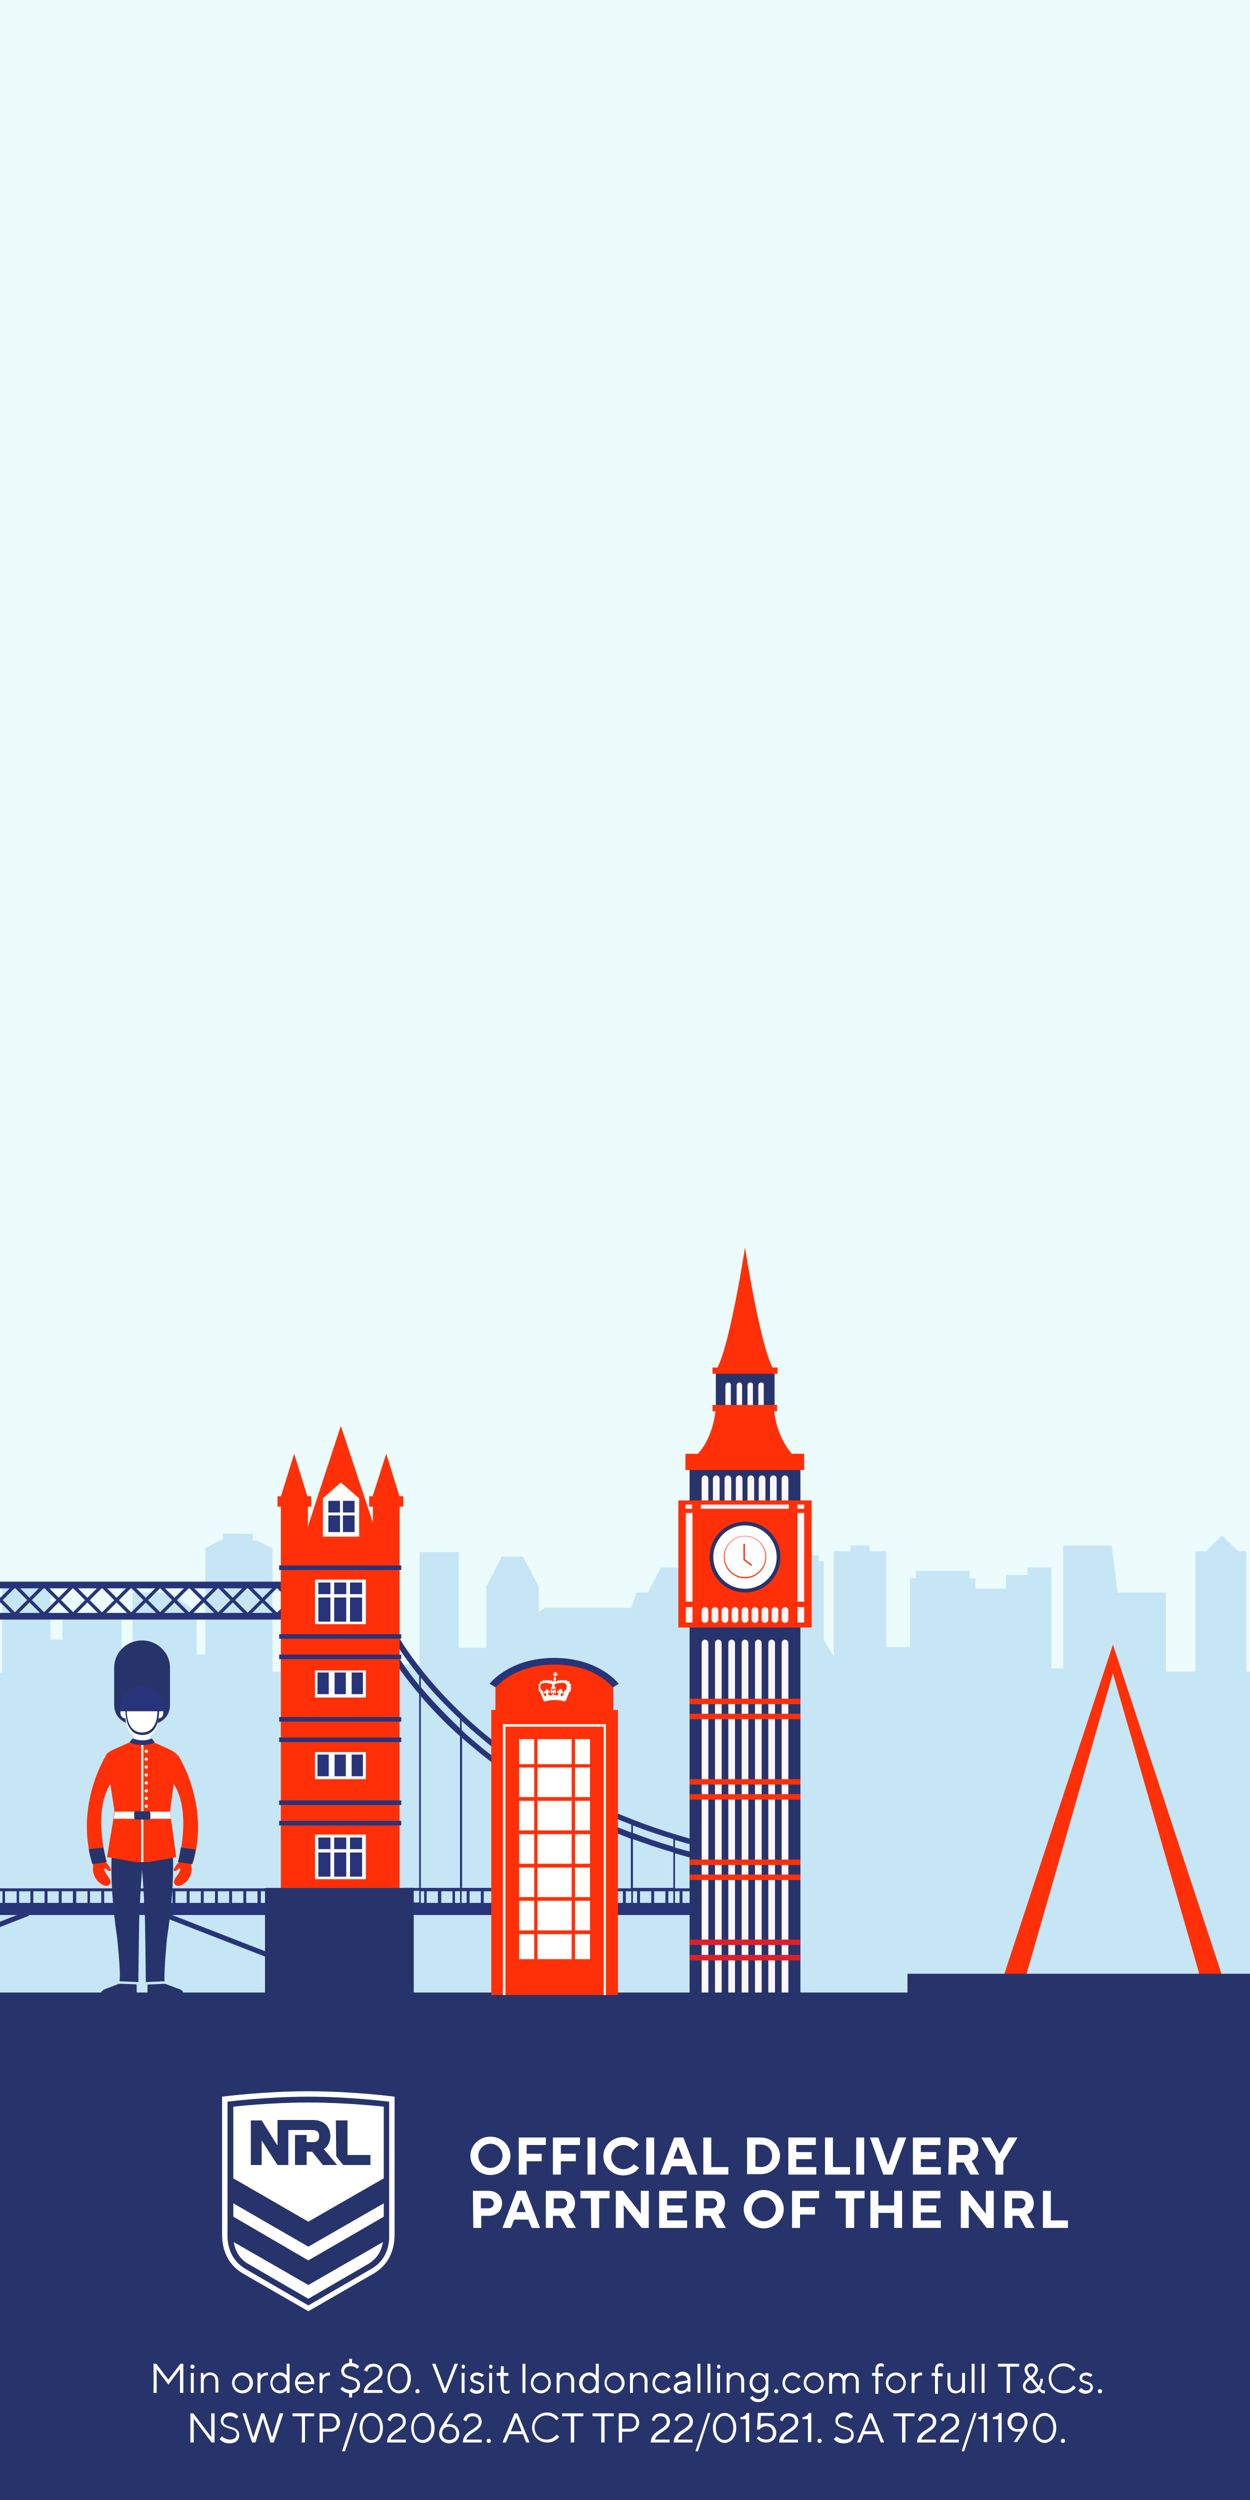<?xml version="1.0" encoding="utf-8"?>
<!-- Generator: Adobe Illustrator 26.5.0, SVG Export Plug-In . SVG Version: 6.00 Build 0)  -->
<svg version="1.1" id="Layer_3" xmlns="http://www.w3.org/2000/svg" xmlns:xlink="http://www.w3.org/1999/xlink" x="0px" y="0px"
	 viewBox="0 0 300 600" style="enable-background:new 0 0 300 600;" xml:space="preserve">
<style type="text/css">
	.st0{fill:#ECFBFB;}
	.st1{clip-path:url(#SVGID_00000139253607098060125600000001183876133773948089_);}
	.st2{fill-rule:evenodd;clip-rule:evenodd;fill:#C6E6F5;}
	.st3{clip-path:url(#SVGID_00000039822051118703134850000012822339045290335136_);}
	.st4{clip-path:url(#SVGID_00000019661747523150216730000015084604242722183565_);}
	.st5{fill:#273479;}
	.st6{fill:#FFFFFF;}
	.st7{fill:#FF3008;}
	.st8{fill:#27346B;}
	.st9{fill:#FBF6FA;}
	.st10{fill:#E01E28;}
	.st11{fill:none;stroke:#FF3008;stroke-width:0.35;stroke-miterlimit:10;}
	.st12{fill-rule:evenodd;clip-rule:evenodd;fill:#FFFFFF;}
</style>
<g>
	<rect x="-4.1" y="-6" class="st0" width="307.5" height="609.8"/>
	<g>
		<defs>
			<rect id="SVGID_1_" x="-14.7" y="343.1" width="318.1" height="153.3"/>
		</defs>
		<clipPath id="SVGID_00000128465078764812425410000006075723658891586963_">
			<use xlink:href="#SVGID_1_"  style="overflow:visible;"/>
		</clipPath>
		<g style="clip-path:url(#SVGID_00000128465078764812425410000006075723658891586963_);">
			<polygon class="st2" points="129.3,380.8 125.5,373.6 120.4,373.6 116.7,380.8 116.7,395.5 110.1,395.5 110.1,372.5 102.7,372.5 
				102,372.5 100.7,372.5 100.7,399.5 93.7,399.5 93.7,384.7 90.3,384.7 90.3,383.3 87.7,383.3 87.1,383.3 85.2,383.3 85.2,384.7 
				81.8,384.7 81.8,401.2 79.7,401.2 79.7,376.3 67.7,376.3 67.7,401.2 65.4,401.2 65.4,371.6 61.6,369.7 60.7,369.7 60.7,368.1 
				53.5,368.1 53.5,369.7 52.8,369.7 49.3,371.6 49.3,397.1 47.2,397.1 47.2,386.9 40.8,382.2 31.8,382.2 31.8,402.3 29.2,402.3 
				29.2,388.7 15,388.7 15,393.5 12.1,393.5 12.1,380 0.5,380 0.5,401.6 -3.5,401.6 -4.2,401.6 -8.4,401.6 -8.4,395.4 -19.9,395.4 
				-19.9,400.6 -24.2,400.6 -24.2,386.4 -34.2,386.4 -34.2,396.7 -38.2,396.7 -38.2,379.6 -49.7,379.6 -49.7,396.2 -51.7,396.2 
				-53.5,391.5 -56.5,391.1 -56.5,385.9 -64.8,385.9 -64.8,401.1 -69.1,401.1 -69.1,371.9 -84.2,368.7 -84.2,406.2 -86.6,406.2 
				-86.6,380.2 -88.6,380.2 -88.6,379.2 -94.3,379.2 -94.3,380.2 -96.3,380.2 -96.3,397.1 -99.1,397.1 -99.1,380.2 -107.4,380.2 
				-107.4,395.2 -108.8,395.2 -108.8,375.9 -112.9,375.9 -112.9,374.5 -120,374.5 -120,375.9 -122.9,375.9 -122.9,394.5 
				-125.4,394.5 -125.4,383.5 -127,382.2 -137,382.2 -137.8,383.5 -140.9,383.5 -140.9,394.5 -144.4,394.5 -144.4,366.7 
				-146.3,366.7 -146.3,365.7 -152.4,365.7 -154,366.7 -156.4,366.7 -156.4,368.5 -162.1,368.5 -162.1,378.8 -176.5,378.8 
				-176.5,391.3 -179,391.3 -179,372.3 -196.1,372.3 -196.1,386.7 -198.5,386.7 -198.5,382.2 -210.1,382.2 -210.1,386.6 
				-211.5,386.6 -211.5,370.9 -223.1,370.9 -223.1,400.4 -226,400.4 -226,376.2 -237.6,376.2 -237.6,381 -242.7,381 -242.7,366.1 
				-242.7,363.5 -242.7,361.4 -249.3,361.4 -249.3,363.5 -258,363.5 -258,390.6 -262.3,390.6 -262.3,385.6 -274.3,385.6 
				-274.3,390.5 -276.3,390.5 -276.3,369.9 -278.7,367 -291.4,371.1 -291.4,396.3 -293.5,396.3 -293.5,385.9 -305.1,385.9 
				-305.1,396.3 -307.2,396.3 -307.2,382.4 -312.9,376.1 -322.2,376.1 -322.2,593.3 507,593.3 507,402.3 504.9,402.3 504.9,386.2 
				493.3,386.2 493.3,393.5 490.4,393.5 490.4,380 478.8,380 478.8,401.6 476.2,401.6 476.2,395.4 444.3,395.4 444.3,404.3 
				440,404.3 440,386.4 430,386.4 426,396.7 426,379.6 420.6,379.6 420.6,394.7 418.6,394.7 416.8,391.5 416.2,391.5 416.2,404 
				413.8,404 413.8,385.9 403.3,385.9 403.3,392.4 401.2,392.4 401.2,371.9 386.9,368.7 386.9,406.2 385.3,406.2 385.3,380.2 
				383.2,380.2 383.2,379.2 376,379.2 376,380.2 374,380.2 374,397.1 371.2,397.1 371.2,389.1 370.9,389.1 367.1,391.3 367.1,375.9 
				365.4,375.9 365.4,374.5 364,374.5 364,371.9 360.1,371.9 360.1,374.5 359,374.5 359,375.9 356.9,375.9 356.9,393.7 350.3,393.7 
				350.3,383.5 348.7,383.5 348.7,382.2 344.8,382.2 344,383.5 340.9,383.5 340.9,398.3 336.8,398.3 336.8,376.5 334.9,376.5 
				334.9,371.5 325.9,371.5 324.3,376.5 322,376.5 322,401.2 315.1,401.2 315.1,378.8 303.2,378.8 303.2,401.2 299.1,401.2 
				299.1,372.3 297.2,372.3 293.3,368.5 289.4,372.3 286.9,372.3 286.9,401.2 279.8,401.2 279.8,382.2 268.2,382.2 266.8,370.9 
				255.2,370.9 255.2,400.4 252.3,400.4 252.3,376.2 246.6,376.2 246.6,378 241.5,378 241.4,381.3 234.1,381.3 234.1,378.8 
				232.7,378.8 232.7,377 219.8,377 219.8,378.8 218.4,378.8 218.4,395.3 212.7,395.3 212.7,372.3 208.7,372.3 208.7,370.9 
				204.1,370.9 204.1,372.3 200.1,372.3 200.1,397.6 197.7,393.6 197.7,374.7 196.5,374.7 196.5,373.3 188.8,373.3 188.8,374.7 
				186.2,374.7 184.7,362.6 173.2,362.6 173.2,394.6 170.2,394.6 170.2,376.2 158.6,376.2 155.5,382.2 152.8,382.2 151.5,385.9 
				130.7,385.9 129.3,386.9 129.3,380.8 			"/>
		</g>
	</g>
	<g>
		<defs>
			<rect id="SVGID_00000090271237705122735120000010085026116642103485_" x="-102.5" y="326.3" width="271.5" height="173.6"/>
		</defs>
		<clipPath id="SVGID_00000098211469811776841870000004839477469163913395_">
			<use xlink:href="#SVGID_00000090271237705122735120000010085026116642103485_"  style="overflow:visible;"/>
		</clipPath>
		<g style="clip-path:url(#SVGID_00000098211469811776841870000004839477469163913395_);">
			<g>
				<defs>
					<rect id="SVGID_00000017510446364717317740000006984041070498237625_" x="-14.7" y="325.7" width="183.8" height="173.2"/>
				</defs>
				<clipPath id="SVGID_00000087399249322679114930000017431678223660440747_">
					<use xlink:href="#SVGID_00000017510446364717317740000006984041070498237625_"  style="overflow:visible;"/>
				</clipPath>
				<g style="clip-path:url(#SVGID_00000087399249322679114930000017431678223660440747_);">
					<g>
						<g>
							<path class="st5" d="M251.1,453.9v-0.7h-17.2v-11.9c6.1-2.3,11.6-4.8,16.6-7.5v-1.6c-4.9,2.7-10.5,5.2-16.6,7.6v-1.8
								c6.1-2.4,11.7-5,16.6-7.7v-1.6c-13.6,7.6-31.9,14.5-55.5,17.5c-0.6-0.6-1.5-0.9-2.4-0.9s-1.7,0.3-2.4,0.9
								c-36.5-4.6-60.1-18.7-73.7-29.9c-15.2-12.6-21.3-24.3-21.4-24.4l-1.2,0.6c0,0.1,2.1,4,6.7,9.7v2.3c-4.7-5.8-6.8-9.8-6.8-9.9
								l-1.3,0.6c0,0.1,2.5,4.8,8.1,11.4v46.5h-3.8v0.7h3.8v2.8h-3.8v3h154.4v-3h-2v-2.8L251.1,453.9L251.1,453.9z M233.4,453.1
								h-9.7v-8.5c3.4-1,6.6-2.1,9.7-3.2V453.1z M121.1,425.3c2.9,2.1,6.2,4.2,9.8,6.3v21.5h-9.8V425.3L121.1,425.3z M120.7,453.1
								h-9.8v-36c1.1,1,2.2,1.9,3.4,2.9c1.9,1.6,4.1,3.3,6.5,5L120.7,453.1L120.7,453.1z M213.2,445.9c-3.2,0.7-6.6,1.4-10.1,2v-1.6
								c3.5-0.6,6.9-1.3,10.1-2V445.9z M213.6,444.2c3.4-0.8,6.6-1.7,9.7-2.6v1.8c-3.1,0.9-6.3,1.8-9.7,2.5V444.2L213.6,444.2z
								 M202.6,448c-2.1,0.3-4.2,0.6-6.4,0.9c0,0,0,0,0-0.1c0-0.5-0.1-1-0.3-1.5c2.3-0.3,4.5-0.6,6.7-1V448z M188.9,448.9
								c-2.1-0.3-4.2-0.6-6.2-0.9v-1.6c2.1,0.4,4.3,0.7,6.6,1C189,447.8,188.9,448.3,188.9,448.9
								C188.9,448.9,188.9,448.9,188.9,448.9L188.9,448.9z M182.2,447.9c-3.5-0.6-6.9-1.2-10.1-2v-1.7c3.2,0.8,6.6,1.4,10.1,2V447.9
								z M171.7,445.9c-3.4-0.8-6.6-1.6-9.7-2.5v-1.8c3.1,0.9,6.3,1.8,9.7,2.6V445.9L171.7,445.9z M161.6,443.2
								c-3.4-1-6.6-2.1-9.7-3.3v-1.8c3.1,1.2,6.3,2.3,9.7,3.3V443.2L161.6,443.2z M151.5,439.8c-3.5-1.3-6.8-2.7-9.8-4.2v-1.9
								c3.1,1.5,6.4,2.9,9.8,4.2V439.8L151.5,439.8z M141.2,435.4c-3.5-1.7-6.8-3.4-9.8-5.2v-2c3,1.8,6.3,3.5,9.8,5.2V435.4
								L141.2,435.4z M130.9,430c-3.6-2.1-6.9-4.3-9.8-6.4v-2.1c2.9,2.1,6.2,4.3,9.8,6.5V430z M131.3,431.9c3,1.7,6.3,3.5,9.8,5.1
								v16.2h-9.8V431.9L131.3,431.9z M141.6,437.2c3.1,1.4,6.4,2.8,9.8,4.1v11.9h-9.8V437.2z M151.9,441.4c3.1,1.1,6.3,2.2,9.7,3.2
								v8.5h-9.7V441.4z M162,444.8c3.1,0.9,6.3,1.8,9.7,2.5v5.9H162V444.8L162,444.8z M172.1,447.4c3.2,0.7,6.6,1.4,10.1,2v3.8
								h-10.1V447.4z M182.7,449.4c2.1,0.3,4.3,0.6,6.6,0.9c0.3,0.6,0.7,1.2,1.3,1.5h-1.3v1.3h-6.6L182.7,449.4L182.7,449.4z
								 M194.6,451.9c0.6-0.4,1-0.9,1.3-1.5c2.3-0.3,4.5-0.6,6.7-0.9v3.7h-6.7v-1.3H194.6L194.6,451.9z M203.1,449.3
								c3.5-0.6,6.9-1.2,10.1-2v5.8h-10.1V449.3z M213.6,447.3c3.4-0.8,6.6-1.6,9.7-2.5v8.4h-9.7V447.3z M233.4,439.9
								c-3.1,1.2-6.3,2.2-9.7,3.3v-1.8c3.4-1,6.6-2.2,9.7-3.3V439.9L233.4,439.9z M120.6,421.2v2.1c-2-1.5-3.8-2.9-5.5-4.3
								c-1.5-1.3-3-2.5-4.3-3.8V413c1.5,1.4,3.1,2.8,4.8,4.2C117.1,418.5,118.8,419.8,120.6,421.2L120.6,421.2z M101,402.6
								c2.4,3,5.6,6.4,9.4,10v2.2c-3.8-3.6-7-7-9.4-9.9V402.6L101,402.6z M101,407.1c2.5,2.9,5.6,6.2,9.4,9.6v36.4H101V407.1
								L101,407.1z M101.7,456.7H101v-2.8h0.8V456.7z M105.1,456.7h-2.7v-2.8h2.7V456.7z M108.6,456.7h-2.7v-2.8h2.7V456.7z
								 M109.2,456.7v-2.8h1.2v2.8H109.2z M112,456.7h-1.2v-2.8h1.2V456.7z M115.4,456.7h-2.7v-2.8h2.7V456.7z M118.8,456.7h-2.7
								v-2.8h2.7V456.7z M119.5,456.7v-2.8h1.2v2.8H119.5z M122.2,456.7h-1.1v-2.8h1.1V456.7z M125.6,456.7h-2.7v-2.8h2.7V456.7z
								 M129,456.7h-2.7v-2.8h2.7V456.7z M129.7,456.7v-2.8h1.2v2.8H129.7z M132.4,456.7h-1.1v-2.8h1.1V456.7z M135.8,456.7h-2.7
								v-2.8h2.7V456.7z M139.2,456.7h-2.7v-2.8h2.7V456.7z M139.9,456.7v-2.8h1.3v2.8H139.9z M142.7,456.7h-1v-2.8h1V456.7z
								 M146.1,456.7h-2.7v-2.8h2.7V456.7z M149.5,456.7h-2.7v-2.8h2.7V456.7z M150.2,456.7v-2.8h1.3v2.8H150.2z M152.9,456.7h-1
								v-2.8h1V456.7z M156.3,456.7h-2.7v-2.8h2.7V456.7z M159.7,456.7H157v-2.8h2.7V456.7z M160.4,456.7v-2.8h1.2v2.8H160.4z
								 M163.1,456.7H162v-2.8h1.1V456.7z M166.5,456.7h-2.7v-2.8h2.7V456.7z M169.9,456.7h-2.7v-2.8h2.7V456.7z M170.6,456.7v-2.8
								h1.1v2.8H170.6z M173.3,456.7h-1.2v-2.8h1.2V456.7z M176.8,456.7H174v-2.8h2.7V456.7z M180.2,456.7h-2.7v-2.8h2.7V456.7z
								 M180.8,456.7v-2.8h1.5v2.8H180.8z M183.8,456.7h-1.1v-2.8h1.1V456.7z M187.3,456.7h-2.7v-2.8h2.7V456.7z M187.9,453.9h1.4
								v2.8h-1.4V453.9z M197.4,456.7H196v-2.8h1.4V456.7z M200.8,456.7h-2.7v-2.8h2.7V456.7z M201.5,456.7v-2.8h1.2v2.8H201.5z
								 M204.2,456.7h-1.1v-2.8h1.1V456.7z M207.6,456.7h-2.7v-2.8h2.7V456.7z M211.1,456.7h-2.7v-2.8h2.7V456.7z M211.7,456.7v-2.8
								h1.5v2.8H211.7z M214.5,456.7h-0.8v-2.8h0.8V456.7z M217.9,456.7h-2.7v-2.8h2.7V456.7z M221.3,456.7h-2.7v-2.8h2.7V456.7z
								 M222,456.7v-2.8h1.4v2.8H222z M224.7,456.7h-0.9v-2.8h0.9V456.7z M228.1,456.7h-2.7v-2.8h2.7V456.7z M231.5,456.7h-2.7v-2.8
								h2.7V456.7z M232.2,456.7v-2.8h1.3v2.8H232.2z M234.9,456.7h-1v-2.8h1V456.7z M238.3,456.7h-2.7v-2.8h2.7V456.7z
								 M241.7,456.7H239v-2.8h2.7V456.7z M245.1,456.7h-2.7v-2.8h2.7V456.7z M248.6,456.7h-2.7v-2.8h2.7V456.7z"/>
							<circle class="st6" cx="192.6" cy="448.8" r="2"/>
						</g>
						<g>
							<g>
								<g>
									
										<rect x="9" y="383.7" transform="matrix(0.707 -0.707 0.707 0.707 -267.452 122.419)" class="st5" width="10" height="0.8"/>
									
										<rect x="13.7" y="379" transform="matrix(0.707 -0.707 0.707 0.707 -267.443 122.42)" class="st5" width="0.8" height="10"/>
								</g>
								<g>
									
										<rect x="2" y="383.7" transform="matrix(0.707 -0.707 0.707 0.707 -269.502 117.47)" class="st5" width="10" height="0.8"/>
									
										<rect x="6.7" y="379" transform="matrix(0.707 -0.707 0.707 0.707 -269.5 117.474)" class="st5" width="0.8" height="10"/>
								</g>
								<g>
									
										<rect x="-5" y="383.7" transform="matrix(0.707 -0.707 0.707 0.707 -271.549 112.524)" class="st5" width="10" height="0.8"/>
									
										<rect x="-0.3" y="379" transform="matrix(0.707 -0.707 0.707 0.707 -271.541 112.534)" class="st5" width="0.8" height="10"/>
								</g>
							</g>
							<g>
								<g>
									
										<rect x="41.5" y="379.1" transform="matrix(0.707 -0.707 0.707 0.707 -259.315 142.095)" class="st5" width="0.8" height="10"/>
									
										<rect x="36.9" y="383.7" transform="matrix(0.707 -0.707 0.707 0.707 -259.309 142.105)" class="st5" width="10" height="0.8"/>
								</g>
								<g>
									
										<rect x="48.5" y="379" transform="matrix(0.707 -0.707 0.707 0.707 -257.254 147.037)" class="st5" width="0.8" height="10"/>
									
										<rect x="43.9" y="383.7" transform="matrix(0.707 -0.707 0.707 0.707 -257.26 147.045)" class="st5" width="10" height="0.8"/>
								</g>
								<g>
									
										<rect x="55.5" y="379.1" transform="matrix(0.707 -0.707 0.707 0.707 -255.22 151.986)" class="st5" width="0.8" height="10"/>
									
										<rect x="50.8" y="383.7" transform="matrix(0.707 -0.707 0.707 0.707 -255.213 151.988)" class="st5" width="10" height="0.8"/>
								</g>
							</g>
							<g>
								<g>
									
										<rect x="62.6" y="379.1" transform="matrix(0.707 -0.707 0.707 0.707 -253.12 157.056)" class="st5" width="0.8" height="10"/>
									
										<rect x="58" y="383.7" transform="matrix(0.707 -0.707 0.707 0.707 -253.113 157.058)" class="st5" width="10" height="0.8"/>
								</g>
								<g>
									
										<rect x="69.6" y="379" transform="matrix(0.707 -0.707 0.707 0.707 -251.059 161.999)" class="st5" width="0.8" height="10"/>
									
										<rect x="65" y="383.7" transform="matrix(0.707 -0.707 0.707 0.707 -251.062 162.005)" class="st5" width="10" height="0.8"/>
								</g>
								<g>
									
										<rect x="76.6" y="379.1" transform="matrix(0.707 -0.707 0.707 0.707 -249.025 166.947)" class="st5" width="0.8" height="10"/>
									
										<rect x="72" y="383.7" transform="matrix(0.707 -0.707 0.707 0.707 -249.014 166.948)" class="st5" width="10" height="0.8"/>
								</g>
							</g>
							<g>
								<g>
									
										<rect x="20.6" y="379" transform="matrix(0.707 -0.707 0.707 0.707 -265.43 127.325)" class="st5" width="0.8" height="10"/>
									
										<rect x="16" y="383.7" transform="matrix(0.707 -0.707 0.707 0.707 -265.428 127.321)" class="st5" width="10" height="0.8"/>
								</g>
								<g>
									
										<rect x="27.6" y="379.1" transform="matrix(0.707 -0.707 0.707 0.707 -263.382 132.274)" class="st5" width="0.8" height="10"/>
									
										<rect x="23" y="383.7" transform="matrix(0.707 -0.707 0.707 0.707 -263.38 132.278)" class="st5" width="10" height="0.8"/>
								</g>
								<g>
									
										<rect x="34.6" y="379" transform="matrix(0.707 -0.707 0.707 0.707 -261.327 137.219)" class="st5" width="0.8" height="10"/>
									
										<rect x="30" y="383.7" transform="matrix(0.707 -0.707 0.707 0.707 -261.329 137.225)" class="st5" width="10" height="0.8"/>
								</g>
							</g>
							<rect x="-22.9" y="379.6" class="st5" width="91.8" height="1.6"/>
							<rect x="-22.9" y="387.1" class="st5" width="91.8" height="1.6"/>
						</g>
						<path class="st5" d="M-21.5,456.7v2.9h89.1v-2.9h-5v-2.8h5v-0.7h-89.1v0.7h5v2.8H-21.5z M59.1,453.9h2.7v2.8h-2.7V453.9z
							 M55.7,453.9h2.7v2.8h-2.7V453.9z M52.3,453.9H55v2.8h-2.7V453.9z M48.9,453.9h2.7v2.8h-2.7V453.9z M45.5,453.9h2.7v2.8h-2.7
							V453.9z M42.1,453.9h2.7v2.8h-2.7V453.9z M38.7,453.9h2.7v2.8h-2.7V453.9z M35.3,453.9H38v2.8h-2.7V453.9z M31.9,453.9h2.7
							v2.8h-2.7V453.9z M28.5,453.9h2.7v2.8h-2.7V453.9z M25,453.9h2.7v2.8H25V453.9z M21.6,453.9h2.7v2.8h-2.7V453.9z M18.2,453.9
							H21v2.8h-2.7V453.9z M14.8,453.9h2.7v2.8h-2.7V453.9z M11.4,453.9h2.7v2.8h-2.7V453.9z M8,453.9h2.7v2.8H8
							C8,456.7,8,453.9,8,453.9z M4.6,453.9h2.7v2.8H4.6V453.9z M1.2,453.9H4v2.8H1.2L1.2,453.9L1.2,453.9z M-2.2,453.9h2.8v2.8
							h-2.7L-2.2,453.9L-2.2,453.9z M-5.6,453.9h2.8v2.8h-2.7L-5.6,453.9L-5.6,453.9z M-9.1,453.9h2.7v2.8h-2.7V453.9z M-12.5,453.9
							h2.7v2.8h-2.7C-12.5,456.7-12.5,453.9-12.5,453.9z M-15.9,453.9h2.7v2.8h-2.7C-15.9,456.7-15.9,453.9-15.9,453.9z"/>
						
							<rect x="-26.2" y="464.7" transform="matrix(0.932 -0.363 0.363 0.932 -169.655 28.476)" class="st5" width="34.2" height="1.2"/>
						
							<rect x="53.2" y="448.2" transform="matrix(0.363 -0.932 0.932 0.363 -399.286 346.396)" class="st5" width="1.2" height="34.2"/>
						<polygon class="st7" points="81.8,342.2 72.7,370 91,370 						"/>
						<polygon class="st7" points="88.6,359.1 89.1,359.1 96.3,359.1 96.8,359.1 96.8,361.6 95.9,361.6 95.9,465 89.5,465 
							89.5,361.6 88.6,361.6 						"/>
						<polygon class="st7" points="92.7,348.9 89.4,359.2 95.9,359.2 						"/>
						<rect x="71.8" y="368.3" class="st7" width="19.7" height="96.7"/>
						<g>
							<rect x="75.6" y="400.9" class="st6" width="12.2" height="6.5"/>
							<g>
								<rect x="84.4" y="401.4" class="st5" width="2.7" height="5.2"/>
								<rect x="80.3" y="401.4" class="st5" width="2.7" height="5.2"/>
								<rect x="76.2" y="401.4" class="st5" width="2.7" height="5.2"/>
							</g>
						</g>
						<g>
							<rect x="75.6" y="420.5" class="st6" width="12.2" height="6.5"/>
							<g>
								<rect x="84.4" y="421.1" class="st5" width="2.7" height="5.2"/>
								<rect x="80.3" y="421.1" class="st5" width="2.7" height="5.2"/>
								<rect x="76.2" y="421.1" class="st5" width="2.7" height="5.2"/>
							</g>
						</g>
						<polygon class="st6" points="81.8,355.8 86.2,359.6 86.2,368.8 77.5,368.8 77.5,359.6 						"/>
						<g>
							<rect x="78.8" y="363.7" class="st5" width="2.8" height="4"/>
							<rect x="78.8" y="360.2" class="st5" width="2.8" height="2.8"/>
						</g>
						<g>
							<rect x="82.3" y="363.7" class="st5" width="2.8" height="4"/>
							<rect x="82.3" y="360.2" class="st5" width="2.8" height="2.8"/>
						</g>
						<polygon class="st7" points="66.6,359.1 67,359.1 74.3,359.1 74.7,359.1 74.7,361.6 73.9,361.6 73.9,465 67.4,465 67.4,361.6 
							66.6,361.6 						"/>
						<g>
							<rect x="67" y="375.7" class="st5" width="29.3" height="1.1"/>
							<g>
								<rect x="67" y="392.2" class="st5" width="29.3" height="1.1"/>
								<rect x="67" y="397.1" class="st5" width="29.3" height="1.1"/>
							</g>
							<g>
								<rect x="67" y="412.1" class="st5" width="29.3" height="1.1"/>
								<rect x="67" y="417" class="st5" width="29.3" height="1.1"/>
							</g>
							<g>
								<rect x="67" y="432.1" class="st5" width="29.3" height="1.1"/>
								<rect x="67" y="437" class="st5" width="29.3" height="1.1"/>
							</g>
						</g>
						<polygon class="st7" points="70.6,348.9 67.4,359.2 73.8,359.2 						"/>
						<g>
							<rect x="75.6" y="379.1" class="st6" width="12.2" height="10.7"/>
							<rect x="76.4" y="383.4" class="st5" width="2.9" height="5.8"/>
							<rect x="80.2" y="383.4" class="st5" width="2.9" height="5.8"/>
							<rect x="84" y="383.4" class="st5" width="2.9" height="5.8"/>
							<rect x="76.4" y="379.8" class="st5" width="2.9" height="2.8"/>
							<rect x="80.2" y="379.8" class="st5" width="2.9" height="2.8"/>
							<rect x="84" y="379.8" class="st5" width="2.9" height="2.8"/>
						</g>
						<g>
							<rect x="75.6" y="440.3" class="st6" width="12.2" height="10.7"/>
							<rect x="76.4" y="444.6" class="st5" width="2.9" height="5.8"/>
							<rect x="80.2" y="444.6" class="st5" width="2.9" height="5.8"/>
							<rect x="84" y="444.6" class="st5" width="2.9" height="5.8"/>
							<rect x="76.4" y="441" class="st5" width="2.9" height="2.8"/>
							<rect x="80.2" y="441" class="st5" width="2.9" height="2.8"/>
							<rect x="84" y="441" class="st5" width="2.9" height="2.8"/>
						</g>
						<rect x="63.6" y="453.1" class="st8" width="35.7" height="26.4"/>
					</g>
				</g>
			</g>
		</g>
	</g>
	<g>
		<g>
			<rect x="165.5" y="385.2" class="st8" width="26.6" height="105.4"/>
			<path class="st9" d="M169.2,393.5c-0.4,0-0.8,0.4-0.8,0.8v93.5h1.6v-93.5C170,393.9,169.6,393.5,169.2,393.5L169.2,393.5z"/>
			<path class="st9" d="M172.4,393.5c-0.4,0-0.8,0.4-0.8,0.8v93.5h1.6v-93.5C173.2,393.9,172.8,393.5,172.4,393.5L172.4,393.5z"/>
			<path class="st9" d="M175.6,393.5c-0.4,0-0.8,0.4-0.8,0.8v93.5h1.6v-93.5C176.4,393.9,176,393.5,175.6,393.5L175.6,393.5z"/>
			<path class="st9" d="M178.8,393.5c-0.4,0-0.8,0.4-0.8,0.8v93.5h1.6v-93.5C179.6,393.9,179.2,393.5,178.8,393.5L178.8,393.5z"/>
			<path class="st9" d="M182,393.5c-0.4,0-0.8,0.4-0.8,0.8v93.5h1.6v-93.5C182.8,393.9,182.4,393.5,182,393.5L182,393.5z"/>
			<path class="st9" d="M185.2,393.5c-0.4,0-0.8,0.4-0.8,0.8v93.5h1.6v-93.5C186,393.9,185.6,393.5,185.2,393.5L185.2,393.5z"/>
			<path class="st9" d="M188.4,393.5c-0.4,0-0.8,0.4-0.8,0.8v93.5h1.6v-93.5C189.2,393.9,188.8,393.5,188.4,393.5L188.4,393.5z"/>
			<g>
				<rect x="165.5" y="407.7" class="st7" width="26.6" height="1.3"/>
				<rect x="165.5" y="411.3" class="st7" width="26.6" height="1.3"/>
			</g>
			<g>
				<rect x="165.5" y="427" class="st7" width="26.6" height="1.3"/>
				<rect x="165.5" y="430.6" class="st7" width="26.6" height="1.3"/>
			</g>
			<g>
				<rect x="165.5" y="446.3" class="st7" width="26.6" height="1.3"/>
				<rect x="165.5" y="449.9" class="st7" width="26.6" height="1.3"/>
			</g>
			<g>
				<rect x="165.5" y="465.5" class="st10" width="26.6" height="1.3"/>
				<rect x="165.5" y="469.2" class="st10" width="26.6" height="1.3"/>
			</g>
		</g>
		<g>
			<rect x="165.5" y="352.5" class="st8" width="26.6" height="9.4"/>
			<g>
				<path class="st9" d="M169.2,354.1c-0.4,0-0.8,0.4-0.8,0.8v7h1.6v-7C170,354.5,169.6,354.1,169.2,354.1L169.2,354.1z"/>
				<path class="st9" d="M171.9,354.1c-0.4,0-0.8,0.4-0.8,0.8v7h1.6v-7C172.7,354.5,172.4,354.1,171.9,354.1L171.9,354.1z"/>
				<path class="st9" d="M174.7,354.1c-0.4,0-0.8,0.4-0.8,0.8v7h1.6v-7C175.5,354.5,175.1,354.1,174.7,354.1L174.7,354.1z"/>
				<path class="st9" d="M177.4,354.1c-0.4,0-0.8,0.4-0.8,0.8v7h1.6v-7C178.2,354.5,177.9,354.1,177.4,354.1L177.4,354.1z"/>
				<path class="st9" d="M180.2,354.1c-0.4,0-0.8,0.4-0.8,0.8v7h1.6v-7C181,354.5,180.6,354.1,180.2,354.1L180.2,354.1z"/>
				<path class="st9" d="M182.9,354.1c-0.4,0-0.8,0.4-0.8,0.8v7h1.6v-7C183.7,354.5,183.3,354.1,182.9,354.1L182.9,354.1z"/>
				<path class="st9" d="M185.6,354.1c-0.4,0-0.8,0.4-0.8,0.8v7h1.6v-7C186.4,354.5,186.1,354.1,185.6,354.1L185.6,354.1z"/>
				<path class="st9" d="M188.4,354.1c-0.4,0-0.8,0.4-0.8,0.8v7h1.6v-7C189.2,354.5,188.8,354.1,188.4,354.1L188.4,354.1z"/>
			</g>
		</g>
		<g>
			<rect x="171.8" y="329.4" class="st8" width="14.1" height="8.2"/>
			<path class="st9" d="M174.8,331.8c-0.4,0-0.7,0.3-0.7,0.7v5.1h1.3v-5.1C175.5,332.1,175.2,331.8,174.8,331.8z"/>
			<path class="st9" d="M177.5,331.8c-0.4,0-0.7,0.3-0.7,0.7v5.1h1.3v-5.1C178.1,332.1,177.8,331.8,177.5,331.8z"/>
			<path class="st9" d="M180.1,331.8c-0.4,0-0.7,0.3-0.7,0.7v5.1h1.3v-5.1C180.8,332.1,180.5,331.8,180.1,331.8z"/>
			<path class="st9" d="M182.7,331.8c-0.4,0-0.7,0.3-0.7,0.7v5.1h1.3v-5.1C183.4,332.1,183.1,331.8,182.7,331.8z"/>
		</g>
		<g>
			<rect x="162.8" y="360.1" class="st7" width="32" height="30.5"/>
			<g>
				<rect x="164.6" y="363.1" class="st9" width="1.6" height="21.3"/>
				<rect x="168.2" y="361.1" class="st9" width="21.1" height="1"/>
				<rect x="191.4" y="361.1" class="st9" width="1.6" height="1"/>
				<rect x="164.5" y="361.1" class="st9" width="1.6" height="1"/>
				<rect x="164.6" y="385.7" class="st9" width="1.6" height="3.7"/>
				<rect x="191.4" y="363.1" class="st9" width="1.6" height="21.3"/>
				<rect x="191.4" y="385.7" class="st9" width="1.6" height="3.7"/>
			</g>
			<g>
				<rect x="168.2" y="363.1" class="st7" width="21.1" height="21.1"/>
				<circle class="st8" cx="178.8" cy="373.7" r="8.5"/>
				<circle class="st6" cx="178.8" cy="373.7" r="7.6"/>
				<path class="st7" d="M178.8,368.6c-2.8,0-5.1,2.3-5.1,5.1s2.3,5.1,5.1,5.1s5.1-2.3,5.1-5.1S181.6,368.6,178.8,368.6z
					 M178.8,378.5c-2.7,0-4.9-2.2-4.9-4.9s2.2-4.9,4.9-4.9s4.9,2.2,4.9,4.9S181.5,378.5,178.8,378.5z"/>
				<polyline class="st11" points="178.6,370.5 178.6,374.3 180.4,375.7 				"/>
			</g>
			<g>
				<path class="st9" d="M169.2,385.7c-0.4,0-0.8,0.4-0.8,0.8v2.2c0,0.4,0.4,0.8,0.8,0.8s0.8-0.4,0.8-0.8v-2.2
					C170,386,169.6,385.7,169.2,385.7z"/>
				<path class="st9" d="M171.6,385.7c-0.4,0-0.8,0.4-0.8,0.8v2.2c0,0.4,0.4,0.8,0.8,0.8s0.8-0.4,0.8-0.8v-2.2
					C172.4,386,172,385.7,171.6,385.7z"/>
				<path class="st9" d="M174,385.7c-0.4,0-0.8,0.4-0.8,0.8v2.2c0,0.4,0.4,0.8,0.8,0.8s0.8-0.4,0.8-0.8v-2.2
					C174.8,386,174.4,385.7,174,385.7z"/>
				<path class="st9" d="M176.4,385.7c-0.4,0-0.8,0.4-0.8,0.8v2.2c0,0.4,0.4,0.8,0.8,0.8s0.8-0.4,0.8-0.8v-2.2
					C177.2,386,176.8,385.7,176.4,385.7z"/>
				<path class="st9" d="M178.8,385.7c-0.4,0-0.8,0.4-0.8,0.8v2.2c0,0.4,0.4,0.8,0.8,0.8s0.8-0.4,0.8-0.8v-2.2
					C179.6,386,179.2,385.7,178.8,385.7z"/>
				<path class="st9" d="M181.2,385.7c-0.4,0-0.8,0.4-0.8,0.8v2.2c0,0.4,0.4,0.8,0.8,0.8s0.8-0.4,0.8-0.8v-2.2
					C182,386,181.6,385.7,181.2,385.7z"/>
				<path class="st9" d="M183.6,385.7c-0.4,0-0.8,0.4-0.8,0.8v2.2c0,0.4,0.4,0.8,0.8,0.8s0.8-0.4,0.8-0.8v-2.2
					C184.4,386,184,385.7,183.6,385.7z"/>
				<path class="st9" d="M186,385.7c-0.4,0-0.8,0.4-0.8,0.8v2.2c0,0.4,0.4,0.8,0.8,0.8s0.8-0.4,0.8-0.8v-2.2
					C186.8,386,186.4,385.7,186,385.7z"/>
				<path class="st9" d="M188.4,385.7c-0.4,0-0.8,0.4-0.8,0.8v2.2c0,0.4,0.4,0.8,0.8,0.8s0.8-0.4,0.8-0.8v-2.2
					C189.2,386,188.8,385.7,188.4,385.7z"/>
			</g>
		</g>
		<path class="st7" d="M191.4,348.9H190c-1.4-1.7-3.6-5-4.2-10.2h0.7v-1.5H171v1.5h0.7c-0.6,5.2-2.7,8.6-4.2,10.2h-3v3.9H193v-3.9
			H191.4L191.4,348.9z"/>
		<path class="st7" d="M185.4,328.2c-3.1-6-6.6-28.8-6.6-28.8s-3.5,22.8-6.6,28.8l-0.7,0H171v1.5h15.6v-1.5h-0.4L185.4,328.2
			L185.4,328.2z"/>
	</g>
	<g>
		<g>
			<path class="st8" d="M34.1,393.7c-3.7,0-6.7,2.9-6.7,6.5v8.9c0,3.6,3,5.1,6.7,5.1s6.7-1.5,6.7-5.1v-8.9
				C40.8,396.6,37.7,393.7,34.1,393.7z"/>
			<path class="st6" d="M30.9,418.4c0.9-0.6,1.6-1.6,1.4-3.3l3.7-0.1c-0.3,0-0.1,1.3-0.1,1.5c0.1,0.8,0.6,1.3,1.1,1.7
				c0.1,0.1,0.2,0.1,0.2,0.1C37.2,418.3,34.6,420.2,30.9,418.4L30.9,418.4z"/>
			<g>
				<path class="st6" d="M39.2,411c0-1.3-0.8-1.1-1.1-0.9c-0.3-2.9-1.9-3-3.9-3c-2.1,0-3.9-0.1-4.1,3c-0.3-0.1-1.1-0.4-1.2,0.9
					c0,1.2,0.8,1.4,1.2,1.4c0.2,2.3,1.2,4.6,3.9,4.7c2.9,0,3.8-2.4,4-4.7C38.5,412.4,39.2,412.2,39.2,411L39.2,411z"/>
				<path class="st8" d="M34.2,406.4c-2.2,0-4.1-0.1-4.1,3.8c0,2.7,0.7,6.1,4,6.2c3.5,0,4.1-3.6,4.1-6.1
					C38.1,406.5,36.4,406.4,34.2,406.4L34.2,406.4z M34,415.8c-3-0.1-3.6-3.2-3.6-5.6c0-3.5,1.7-3.4,3.8-3.4c2,0,3.6,0.1,3.6,3.5
					C37.8,412.5,37.3,415.8,34,415.8L34,415.8z"/>
			</g>
			<path class="st5" d="M28.7,410.7h10.8c0,0-0.3-6-5.5-6S28.7,410.7,28.7,410.7z"/>
		</g>
		<g>
			<path class="st8" d="M28.6,476.1C28.6,476.1,28.6,476.1,28.6,476.1l-2.9,1.1c0,0-1.6,0.5-1.4,1.2h8.5l0-2.1
				C32.9,476.2,28.6,476.1,28.6,476.1z"/>
			<path class="st8" d="M41.1,441H27.2c0,0-1.5,7.7,0.9,24c0,0,0.9,8,0.6,10.5l4.5,0.2c0-1.7,0.1-7.6,0.2-14.7c0,0,0.2-6.3,0.7-12.2
				c0.5,5.9,0.7,12.2,0.7,12.2c0.1,7.1,0.2,13,0.2,14.7l4.5-0.2c-0.2-2.5,0.6-10.5,0.6-10.5C42.6,448.7,41.1,441,41.1,441L41.1,441z
				"/>
			<path class="st8" d="M42.5,477.2l-2.9-1.1c0,0,0,0,0,0l-4.2,0.2l0,2.1h8.5C44.2,477.6,42.5,477.2,42.5,477.2z"/>
		</g>
		<g>
			<g>
				<path class="st7" d="M25.5,448.5c0.2,0.2,0.4,0.5,0.6,0.5c0.2,0.1,0.4,0,0.5-0.1c0.1-0.1,0-0.3-0.1-0.4
					c-0.4-0.8-1.3-2.2-2.3-2.1c-0.2,0-1.9,0.7-1.9,0.7c0.1,0.4,0,1.3,0,1.3c-0.1,1.7,1.1,3,1.1,3c0.2,0.3,0.8,0.7,1.1,0.9
					c0.3,0.2,0.7,0.3,1.1,0.3c0.4,0,0.7-0.3,0.9-0.6c0.1-0.3,0-0.6-0.1-0.9c-0.1-0.3-0.4-0.5-0.5-0.8c-0.2-0.2-1.3-1.8-0.7-1.8
					C25.3,448.4,25.4,448.4,25.5,448.5L25.5,448.5z"/>
				<path class="st7" d="M25.5,421.2c0,0-7.7,12-3.3,26.2l3.4-0.5c0,0-4-13.9,2-20.1L25.5,421.2L25.5,421.2z"/>
				<path class="st8" d="M21.3,443.8c0.2,1.2,0.5,2.4,0.9,3.6l3.4-0.5c0,0-0.4-1.4-0.8-3.5L21.3,443.8L21.3,443.8z"/>
			</g>
			<g>
				<path class="st7" d="M42.8,448.5c-0.2,0.2-0.4,0.5-0.6,0.5c-0.2,0.1-0.4,0-0.5-0.1c-0.1-0.1,0-0.3,0.1-0.4
					c0.4-0.8,1.3-2.2,2.3-2.1c0.2,0,1.9,0.7,1.9,0.7c-0.2,0.4,0,1.3,0,1.3c0.1,1.7-1.1,3-1.1,3c-0.2,0.3-0.8,0.7-1.1,0.9
					c-0.3,0.2-0.7,0.3-1.1,0.3c-0.4,0-0.7-0.3-0.9-0.6c-0.1-0.3,0-0.6,0.1-0.9c0.1-0.3,0.3-0.5,0.5-0.8c0.2-0.2,1.3-1.8,0.7-1.8
					C43,448.4,42.9,448.4,42.8,448.5L42.8,448.5z"/>
				<path class="st7" d="M42.7,421.2c0,0,7.9,12,3.5,26.2l-3.4-0.5c0,0,3.8-13.9-2.2-20.1C40.5,426.8,42.7,421.2,42.7,421.2z"/>
				<path class="st8" d="M43.4,443.4c-0.3,2.1-0.7,3.5-0.7,3.5l3.4,0.5c0.4-1.2,0.7-2.4,0.9-3.5L43.4,443.4L43.4,443.4z"/>
			</g>
			<g>
				<g>
					<path class="st7" d="M40.8,434.8l1.5,10.9l-6.6,1.2h-3.1l-6.9-1.2l1.8-10.9l-2.1-13.6c0.6-0.8,1.6-1.2,2.5-1.6l3.1-1.4H37
						l3.1,1.4c0.2,0.1,1.9,0.8,2.5,1.6C42.6,421.2,40.8,434.8,40.8,434.8z"/>
					<polygon class="st6" points="41,436.5 40.8,434.8 27.6,434.8 27.3,436.5 					"/>
					<rect x="33.9" y="418.1" class="st6" width="0.5" height="28.8"/>
				</g>
				<path class="st5" d="M31.1,418.1c0,0,0.7,0.7,3.1,0.7s2.9-0.7,2.9-0.7l-0.7-0.9c0,0-1.9,1.1-4.5,0L31.1,418.1L31.1,418.1z"/>
				<g>
					<path class="st6" d="M35.5,420.3c0,0.2-0.2,0.4-0.4,0.4s-0.4-0.2-0.4-0.4s0.2-0.4,0.4-0.4S35.5,420.1,35.5,420.3z"/>
					<path class="st6" d="M35.5,422.2c0,0.2-0.2,0.4-0.4,0.4s-0.4-0.2-0.4-0.4s0.2-0.4,0.4-0.4S35.5,422,35.5,422.2z"/>
					<path class="st6" d="M35.5,424.1c0,0.2-0.2,0.4-0.4,0.4s-0.4-0.2-0.4-0.4s0.2-0.4,0.4-0.4S35.5,423.9,35.5,424.1z"/>
					<path class="st6" d="M35.5,426c0,0.2-0.2,0.4-0.4,0.4s-0.4-0.2-0.4-0.4s0.2-0.4,0.4-0.4S35.5,425.8,35.5,426z"/>
					<path class="st6" d="M35.5,427.9c0,0.2-0.2,0.4-0.4,0.4s-0.4-0.2-0.4-0.4s0.2-0.4,0.4-0.4S35.5,427.6,35.5,427.9z"/>
					<path class="st6" d="M35.5,429.8c0,0.2-0.2,0.4-0.4,0.4s-0.4-0.2-0.4-0.4s0.2-0.4,0.4-0.4S35.5,429.5,35.5,429.8z"/>
					<path class="st6" d="M35.5,431.6c0,0.2-0.2,0.4-0.4,0.4s-0.4-0.2-0.4-0.4s0.2-0.4,0.4-0.4S35.5,431.4,35.5,431.6z"/>
					<path class="st6" d="M35.5,433.5c0,0.2-0.2,0.4-0.4,0.4s-0.4-0.2-0.4-0.4s0.2-0.4,0.4-0.4S35.5,433.3,35.5,433.5z"/>
				</g>
				<path class="st8" d="M32.7,434.7h2.9c0.3,0,0.5,0.2,0.5,0.5v1c0,0.3-0.2,0.5-0.5,0.5h-2.9c-0.3,0-0.5-0.2-0.5-0.5v-1
					C32.1,434.9,32.4,434.7,32.7,434.7z"/>
			</g>
		</g>
	</g>
	<g>
		<polygon class="st7" points="267.1,401.6 294.4,496.6 300.7,496.6 267.1,394.7 233.5,496.6 239.8,496.6 		"/>
		<rect x="217.8" y="473.7" class="st8" width="100.9" height="4.9"/>
	</g>
	<rect x="-5.8" y="478.2" class="st8" width="309.1" height="128.8"/>
	<g>
		<path class="st6" d="M74,501.9c-10.8,0-20.7,1.3-20.7,1.3v33c0,4.4,1.8,7.6,5.1,9.5l15.6,9l15.6-9c3.3-1.9,5.1-5.1,5.1-9.5v-33
			C94.7,503.2,84.8,501.9,74,501.9L74,501.9z M93.4,536.3v0.2c0,0.3,0,0.5,0,0.8c-0.2,3.3-1.7,5.8-4.4,7.3l-15,8.7l-15-8.7
			c-2.7-1.6-4.1-4-4.4-7.3l0,0c0-0.3,0-0.5,0-0.8v-5.2l0,0V522l0,0v-17.6c0,0,9.4-1.2,19.4-1.2s19.4,1.2,19.4,1.2V536.3L93.4,536.3z
			"/>
		<path class="st6" d="M56,505.6v17.2L74,533.2l18.1-10.4v-17.2c0,0-9-1-18.1-1S56,505.6,56,505.6L56,505.6z M80.6,508.9h2.8v8.3
			h5.5v2.4h-6.5c0,0-0.9-1-1.7-2.1L80.6,508.9L80.6,508.9z M79.3,512.6c0,1.4-0.6,2.6-1.6,3.2c0.4,0.4,3.2,3.8,3.2,3.8h-3.4
			l-2.6-3.2h-1.3v3.2h-2.8v-7.2h2.8v1.7h1.6c0.9,0,1.4-0.5,1.4-1.4c0-1-0.5-1.5-1.6-1.5h-5.8v8.4h-2.6l-3.8-5.9h0v5.9h-2.6v-10.7
			h2.6l3.7,5.9h0.1v-6h8.7C77.7,508.9,79.2,510.3,79.3,512.6L79.3,512.6z"/>
		<polygon class="st6" points="56,528.8 56,532 74,542.5 92.1,532 92.1,528.8 74,539.2 		"/>
		<path class="st6" d="M56.1,538.1c0.4,2.4,1.6,4.2,3.6,5.3l14.3,8.3l14.3-8.3c2-1.2,3.2-2.9,3.6-5.3L74,548.4L56.1,538.1z"/>
	</g>
	<g>
		<path class="st6" d="M117.7,512.8c2.7,0,4.8,2.1,4.8,4.6s-2.1,4.6-4.8,4.6s-4.8-2.1-4.8-4.6S115,512.8,117.7,512.8z M117.7,520.3
			c1.6,0,2.9-1.3,2.9-2.9s-1.3-2.9-2.9-2.9s-2.9,1.3-2.9,2.9S116.1,520.3,117.7,520.3z"/>
		<path class="st6" d="M124.5,513h6.5v1.8h-4.6v2.1h3.6v1.8h-3.6v3.2h-1.9L124.5,513L124.5,513z"/>
		<path class="st6" d="M132.7,513h6.5v1.8h-4.6v2.1h3.6v1.8h-3.6v3.2h-1.9L132.7,513L132.7,513z"/>
		<path class="st6" d="M141,513h1.9v8.9H141V513z"/>
		<path class="st6" d="M153.4,520.3c-0.3,0.3-0.6,0.6-0.9,0.9c-0.6,0.4-1.6,0.9-2.9,0.9c-2.7,0-4.8-2.1-4.8-4.6s2.1-4.6,4.8-4.6
			c1.2,0,2.2,0.4,2.8,0.9c0.4,0.3,0.7,0.6,0.9,0.9l-1.3,1.3c-0.2-0.2-0.4-0.4-0.6-0.6c-0.4-0.3-1-0.6-1.8-0.6
			c-1.6,0-2.9,1.3-2.9,2.9s1.3,2.9,2.9,2.9c0.8,0,1.4-0.3,1.9-0.6c0.2-0.2,0.5-0.4,0.6-0.6L153.4,520.3L153.4,520.3z"/>
		<path class="st6" d="M155.1,513h1.9v8.9h-1.9V513z"/>
		<path class="st6" d="M161.8,513h2.2l3.4,8.9h-2l-0.8-2h-3.4l-0.8,2h-2L161.8,513L161.8,513z M163.9,518.1l-1.1-2.9h-0.1l-1.1,2.9
			H163.9L163.9,518.1z"/>
		<path class="st6" d="M168.8,513h1.9v7.1h4.1v1.8h-6V513z"/>
		<path class="st6" d="M179.3,513h3.2c2.7,0,4.7,2,4.7,4.4s-2,4.4-4.7,4.4h-3.2V513L179.3,513z M182.6,520.1c1.6,0,2.7-1.1,2.7-2.7
			s-1.1-2.7-2.7-2.7h-1.3v5.3L182.6,520.1L182.6,520.1z"/>
		<path class="st6" d="M189.2,513h6.6v1.8h-4.7v1.7h3.7v1.7h-3.7v1.9h4.8v1.8h-6.7L189.2,513L189.2,513z"/>
		<path class="st6" d="M198,513h1.9v7.1h4.1v1.8h-6V513z"/>
		<path class="st6" d="M205.5,513h1.9v8.9h-1.9V513z"/>
		<path class="st6" d="M208.8,513h2l2.3,6.5h0.1l2.3-6.5h2l-3.3,8.9h-2.2L208.8,513L208.8,513z"/>
		<path class="st6" d="M219.1,513h6.6v1.8H221v1.7h3.7v1.7H221v1.9h4.8v1.8h-6.7L219.1,513L219.1,513z"/>
		<path class="st6" d="M227.8,513h3.9c1.9,0,3.1,1.2,3.1,3c0,1-0.4,1.7-0.8,2.1c-0.2,0.2-0.5,0.4-0.8,0.5l1.8,3.3h-2.1l-1.6-2.9
			h-1.8v2.9h-1.9L227.8,513L227.8,513z M231.7,517.2c0.7,0,1.2-0.5,1.2-1.2s-0.5-1.2-1.2-1.2h-2v2.4L231.7,517.2L231.7,517.2z"/>
		<path class="st6" d="M238.9,518.7l-3.4-5.7h2.2l2.1,3.8h0.1l2.1-3.8h2.2l-3.4,5.7v3.2h-1.9L238.9,518.7L238.9,518.7z"/>
		<path class="st6" d="M113.5,525.8h3.8c1.9,0,3.2,1.3,3.2,3s-1.3,3-3.2,3h-1.8v2.9h-1.9L113.5,525.8L113.5,525.8z M117.2,530
			c0.8,0,1.3-0.5,1.3-1.2s-0.5-1.2-1.3-1.2h-1.8v2.4L117.2,530L117.2,530z"/>
		<path class="st6" d="M124,525.8h2.2l3.4,8.9h-2l-0.8-2h-3.4l-0.8,2h-2L124,525.8L124,525.8z M126.2,530.9l-1.1-2.9h-0.1l-1.1,2.9
			H126.2L126.2,530.9z"/>
		<path class="st6" d="M131,525.8h3.9c1.9,0,3.1,1.2,3.1,3c0,1-0.4,1.7-0.8,2.1c-0.2,0.2-0.5,0.4-0.8,0.5l1.8,3.3h-2.1l-1.6-2.9
			h-1.8v2.9H131L131,525.8L131,525.8z M134.9,530c0.7,0,1.2-0.5,1.2-1.2s-0.5-1.2-1.2-1.2h-2v2.4L134.9,530L134.9,530z"/>
		<path class="st6" d="M141.8,527.6h-2.5v-1.8h7v1.8h-2.5v7.1h-1.9L141.8,527.6L141.8,527.6z"/>
		<path class="st6" d="M147.8,525.8h1.7l4.3,5.5v-5.5h1.9v8.9H154l-4.3-5.5v5.5h-1.9V525.8z"/>
		<path class="st6" d="M158.2,525.8h6.6v1.8h-4.7v1.7h3.7v1.7h-3.7v1.9h4.8v1.8h-6.7L158.2,525.8L158.2,525.8z"/>
		<path class="st6" d="M167,525.8h3.9c1.9,0,3.1,1.2,3.1,3c0,1-0.4,1.7-0.8,2.1c-0.2,0.2-0.5,0.4-0.8,0.5l1.8,3.3h-2.1l-1.6-2.9
			h-1.8v2.9H167L167,525.8L167,525.8z M170.9,530c0.7,0,1.2-0.5,1.2-1.2s-0.5-1.2-1.2-1.2h-2v2.4L170.9,530L170.9,530z"/>
		<path class="st6" d="M183.3,525.6c2.7,0,4.8,2.1,4.8,4.6s-2.1,4.6-4.8,4.6s-4.8-2.1-4.8-4.6S180.6,525.6,183.3,525.6z
			 M183.3,533.1c1.6,0,2.9-1.3,2.9-2.9s-1.3-2.9-2.9-2.9s-2.9,1.3-2.9,2.9S181.7,533.1,183.3,533.1z"/>
		<path class="st6" d="M190.1,525.8h6.5v1.8H192v2.1h3.6v1.8H192v3.2h-1.9L190.1,525.8L190.1,525.8z"/>
		<path class="st6" d="M203,527.6h-2.5v-1.8h7v1.8h-2.5v7.1H203L203,527.6L203,527.6z"/>
		<path class="st6" d="M208.9,525.8h1.9v3.5h3.8v-3.5h1.9v8.9h-1.9v-3.6h-3.8v3.6h-1.9V525.8z"/>
		<path class="st6" d="M219.1,525.8h6.6v1.8H221v1.7h3.7v1.7H221v1.9h4.8v1.8h-6.7L219.1,525.8L219.1,525.8z"/>
		<path class="st6" d="M230.6,525.8h1.7l4.3,5.5v-5.5h1.9v8.9h-1.7l-4.3-5.5v5.5h-1.9V525.8z"/>
		<path class="st6" d="M241.1,525.8h3.9c1.9,0,3.1,1.2,3.1,3c0,1-0.4,1.7-0.8,2.1c-0.2,0.2-0.5,0.4-0.8,0.5l1.8,3.3h-2.1l-1.6-2.9
			H243v2.9h-1.9L241.1,525.8L241.1,525.8z M244.9,530c0.7,0,1.2-0.5,1.2-1.2s-0.5-1.2-1.2-1.2h-2v2.4L244.9,530L244.9,530z"/>
		<path class="st6" d="M250.3,525.8h1.9v7.1h4.1v1.8h-6L250.3,525.8L250.3,525.8z"/>
	</g>
	<g>
		<path class="st6" d="M36.8,567.3h0.7l2.9,3.8l2.9-3.8H44v7h-0.8v-5.7l-2.8,3.7l-2.8-3.7v5.7h-0.8
			C36.9,574.3,36.9,567.3,36.8,567.3z"/>
		<path class="st6" d="M46.2,567.5c0.2,0,0.5,0.2,0.5,0.5s-0.2,0.5-0.5,0.5s-0.5-0.2-0.5-0.5S45.9,567.5,46.2,567.5z M45.8,569.5
			h0.7v4.8h-0.7V569.5z"/>
		<path class="st6" d="M48.1,569.5h0.7v0.7c0.1-0.2,0.2-0.3,0.4-0.4c0.3-0.2,0.6-0.4,1.2-0.4c1.2,0,2,0.8,2,2v2.8h-0.7v-2.8
			c0-0.8-0.5-1.4-1.3-1.4c-0.8,0-1.5,0.6-1.5,1.6v2.7h-0.7V569.5L48.1,569.5z"/>
		<path class="st6" d="M55.7,571.9c0-1.4,1.1-2.5,2.5-2.5s2.5,1.1,2.5,2.5s-1.1,2.5-2.5,2.5S55.7,573.3,55.7,571.9z M59.9,571.9
			c0-1-0.8-1.8-1.8-1.8s-1.8,0.8-1.8,1.8s0.8,1.8,1.8,1.8S59.9,573,59.9,571.9z"/>
		<path class="st6" d="M61.8,569.5h0.7v0.7c0.1-0.1,0.2-0.3,0.4-0.4c0.3-0.2,0.7-0.4,1.2-0.4h0.2v0.7H64c-0.8,0-1.5,0.6-1.5,1.5v2.7
			h-0.7L61.8,569.5L61.8,569.5z"/>
		<path class="st6" d="M68.8,573.6c-0.1,0.2-0.2,0.3-0.4,0.4c-0.3,0.2-0.7,0.4-1.2,0.4c-1.3,0-2.3-1-2.3-2.5s1.1-2.5,2.3-2.5
			c0.6,0,1,0.2,1.2,0.4c0.2,0.1,0.3,0.2,0.4,0.4v-2.9h0.7v7h-0.7V573.6L68.8,573.6z M68.8,571.9c0-1-0.8-1.8-1.7-1.8
			c-0.9,0-1.7,0.8-1.7,1.8s0.7,1.8,1.7,1.8C68,573.8,68.8,573,68.8,571.9z"/>
		<path class="st6" d="M75.2,573.4c-0.1,0.2-0.3,0.3-0.5,0.5c-0.3,0.2-0.8,0.5-1.5,0.5c-1.3,0-2.4-1.1-2.4-2.5s1.1-2.5,2.3-2.5
			s2.3,1,2.3,2.4c0,0.1,0,0.2,0,0.3l0,0.1h-3.9c0.1,0.8,0.8,1.6,1.7,1.6c0.5,0,0.9-0.2,1.2-0.4c0.2-0.1,0.3-0.2,0.4-0.4L75.2,573.4z
			 M74.7,571.6c-0.1-0.8-0.8-1.5-1.6-1.5s-1.5,0.7-1.7,1.5H74.7z"/>
		<path class="st6" d="M76.7,569.5h0.7v0.7c0.1-0.1,0.2-0.3,0.4-0.4c0.3-0.2,0.7-0.4,1.2-0.4h0.2v0.7h-0.3c-0.8,0-1.5,0.6-1.5,1.5
			v2.7h-0.7L76.7,569.5L76.7,569.5z"/>
		<path class="st6" d="M82.2,572.8c0.1,0.2,0.3,0.3,0.5,0.4c0.3,0.2,0.8,0.4,1.4,0.4c1.1,0,1.6-0.5,1.6-1.3c0-1.8-3.8-0.8-3.8-3.3
			c0-0.9,0.7-1.8,1.9-1.9v-1h0.7v1c0.6,0.1,1,0.3,1.3,0.5c0.2,0.1,0.3,0.2,0.4,0.4l-0.5,0.5c-0.1-0.1-0.2-0.2-0.4-0.3
			c-0.3-0.2-0.6-0.3-1.2-0.3c-1,0-1.5,0.6-1.5,1.2c0,1.8,3.8,0.8,3.8,3.3c0,1-0.7,1.8-1.9,2v1h-0.7v-1c-0.7-0.1-1.2-0.3-1.6-0.6
			c-0.2-0.1-0.4-0.3-0.5-0.5L82.2,572.8L82.2,572.8z"/>
		<path class="st6" d="M91.8,573.6v0.7h-4.5c0-3,3.8-3,3.8-5c0-0.8-0.5-1.3-1.5-1.3c-0.6,0-1,0.3-1.2,0.6c-0.1,0.2-0.2,0.4-0.3,0.6
			l-0.7-0.3c0.1-0.3,0.2-0.6,0.4-0.8c0.3-0.4,0.8-0.8,1.8-0.8c1.4,0,2.2,0.9,2.2,2c0,2.2-3.1,2.5-3.7,4.3H91.8z"/>
		<path class="st6" d="M93,570.8c0-2.2,1.4-3.6,2.8-3.6s2.8,1.3,2.8,3.6s-1.3,3.6-2.8,3.6S93,573.1,93,570.8z M97.8,570.8
			c0-1.9-1-2.9-2.1-2.9s-2.1,1-2.1,2.9s1,2.9,2.1,2.9S97.8,572.7,97.8,570.8z"/>
		<path class="st6" d="M100.2,573.4c0.3,0,0.5,0.2,0.5,0.5s-0.2,0.5-0.5,0.5s-0.5-0.2-0.5-0.5S99.9,573.4,100.2,573.4z"/>
		<path class="st6" d="M103.7,567.3h0.8l2.3,6l2.3-6h0.8l-2.8,7h-0.7L103.7,567.3L103.7,567.3z"/>
		<path class="st6" d="M111.2,567.5c0.2,0,0.4,0.2,0.4,0.5s-0.2,0.5-0.4,0.5s-0.4-0.2-0.4-0.5S110.9,567.5,111.2,567.5z
			 M110.8,569.5h0.7v4.8h-0.7V569.5z"/>
		<path class="st6" d="M113.2,573.1c0.1,0.1,0.2,0.2,0.3,0.3c0.2,0.2,0.5,0.3,0.9,0.3c0.7,0,1.1-0.3,1.1-0.8c0-1.1-2.6-0.5-2.6-2.2
			c0-0.7,0.6-1.3,1.6-1.3c0.5,0,0.9,0.2,1.2,0.3c0.2,0.1,0.3,0.2,0.4,0.3l-0.5,0.5c-0.1-0.1-0.2-0.2-0.3-0.2
			c-0.2-0.1-0.4-0.2-0.8-0.2c-0.6,0-0.9,0.3-0.9,0.7c0,1,2.6,0.5,2.6,2.2c0,0.8-0.7,1.5-1.8,1.5c-0.6,0-1-0.2-1.3-0.4
			c-0.2-0.1-0.3-0.3-0.4-0.4L113.2,573.1L113.2,573.1z"/>
		<path class="st6" d="M117.8,567.5c0.2,0,0.4,0.2,0.4,0.5s-0.2,0.5-0.4,0.5s-0.4-0.2-0.4-0.5S117.5,567.5,117.8,567.5z
			 M117.4,569.5h0.7v4.8h-0.7V569.5z"/>
		<path class="st6" d="M120.1,570.2h-0.9v-0.7h0.6c0.3,0,0.4-0.2,0.4-0.5v-1.1h0.7v1.6h1.1v0.7h-1.1v2.8c0,0.5,0.2,0.8,0.7,0.8
			c0.2,0,0.3,0,0.5-0.1c0.1,0,0.1,0,0.2-0.1v0.7c-0.1,0-0.1,0-0.2,0.1c-0.1,0-0.3,0.1-0.5,0.1c-0.8,0-1.3-0.5-1.3-1.4
			C120.1,573,120.1,570.2,120.1,570.2z"/>
		<path class="st6" d="M125.4,567.3h0.7v7h-0.7V567.3z"/>
		<path class="st6" d="M127.4,571.9c0-1.4,1.1-2.5,2.4-2.5s2.4,1.1,2.4,2.5s-1.1,2.5-2.4,2.5S127.4,573.3,127.4,571.9z M131.6,571.9
			c0-1-0.8-1.8-1.8-1.8s-1.8,0.8-1.8,1.8s0.8,1.8,1.8,1.8S131.6,573,131.6,571.9z"/>
		<path class="st6" d="M133.6,569.5h0.7v0.7c0.1-0.2,0.2-0.3,0.4-0.4c0.3-0.2,0.6-0.4,1.2-0.4c1.1,0,1.9,0.8,1.9,2v2.8h-0.7v-2.8
			c0-0.8-0.5-1.4-1.3-1.4c-0.9,0-1.5,0.6-1.5,1.6v2.7h-0.7V569.5L133.6,569.5z"/>
		<path class="st6" d="M143,573.6c-0.1,0.2-0.2,0.3-0.4,0.4c-0.3,0.2-0.7,0.4-1.2,0.4c-1.3,0-2.4-1-2.4-2.5s1.1-2.5,2.4-2.5
			c0.6,0,1,0.2,1.2,0.4c0.2,0.1,0.3,0.2,0.4,0.4v-2.9h0.7v7H143V573.6L143,573.6z M143,571.9c0-1-0.8-1.8-1.6-1.8
			c-0.9,0-1.6,0.8-1.6,1.8s0.7,1.8,1.6,1.8C142.2,573.8,143,573,143,571.9z"/>
		<path class="st6" d="M145.1,571.9c0-1.4,1.1-2.5,2.4-2.5s2.4,1.1,2.4,2.5s-1.1,2.5-2.4,2.5S145.1,573.3,145.1,571.9z M149.2,571.9
			c0-1-0.8-1.8-1.8-1.8s-1.8,0.8-1.8,1.8s0.8,1.8,1.8,1.8S149.2,573,149.2,571.9z"/>
		<path class="st6" d="M151.2,569.5h0.7v0.7c0.1-0.2,0.2-0.3,0.4-0.4c0.3-0.2,0.6-0.4,1.2-0.4c1.1,0,1.9,0.8,1.9,2v2.8h-0.7v-2.8
			c0-0.8-0.5-1.4-1.3-1.4c-0.9,0-1.5,0.6-1.5,1.6v2.7h-0.7V569.5L151.2,569.5z"/>
		<path class="st6" d="M161,573.4c-0.1,0.2-0.3,0.3-0.5,0.5c-0.4,0.2-0.8,0.5-1.5,0.5c-1.3,0-2.4-1.1-2.4-2.5s1.1-2.5,2.4-2.5
			c0.6,0,1.1,0.2,1.4,0.5c0.2,0.1,0.4,0.3,0.5,0.5l-0.5,0.5c-0.1-0.2-0.2-0.3-0.4-0.4c-0.2-0.2-0.6-0.4-1.1-0.4
			c-0.9,0-1.7,0.8-1.7,1.8s0.8,1.8,1.7,1.8c0.5,0,0.8-0.2,1.1-0.4c0.1-0.1,0.3-0.2,0.4-0.4L161,573.4L161,573.4z"/>
		<path class="st6" d="M165,573.7c-0.1,0.1-0.2,0.3-0.4,0.4c-0.3,0.2-0.6,0.4-1.2,0.4c-1,0-1.7-0.7-1.7-1.4c0-0.8,0.5-1.3,1.4-1.5
			l1.9-0.3c0-0.7-0.5-1.2-1.2-1.2c-0.4,0-0.8,0.2-1,0.3c-0.1,0.1-0.2,0.2-0.4,0.3l-0.4-0.5c0.1-0.2,0.3-0.3,0.5-0.5
			c0.3-0.2,0.7-0.5,1.3-0.5c1.1,0,1.9,0.8,1.9,1.8v3H165V573.7L165,573.7z M165,571.9l-1.6,0.3c-0.6,0.1-0.9,0.4-0.9,0.8
			c0,0.4,0.4,0.8,1,0.8c0.9,0,1.6-0.6,1.6-1.6L165,571.9L165,571.9z"/>
		<path class="st6" d="M167.4,567.3h0.7v7h-0.7V567.3z"/>
		<path class="st6" d="M169.8,567.3h0.7v7h-0.7V567.3z"/>
		<path class="st6" d="M172.5,567.5c0.2,0,0.4,0.2,0.4,0.5s-0.2,0.5-0.4,0.5s-0.4-0.2-0.4-0.5S172.2,567.5,172.5,567.5z
			 M172.1,569.5h0.7v4.8h-0.7V569.5z"/>
		<path class="st6" d="M174.4,569.5h0.7v0.7c0.1-0.2,0.2-0.3,0.4-0.4c0.3-0.2,0.6-0.4,1.2-0.4c1.1,0,1.9,0.8,1.9,2v2.8h-0.7v-2.8
			c0-0.8-0.5-1.4-1.3-1.4c-0.9,0-1.5,0.6-1.5,1.6v2.7h-0.7V569.5L174.4,569.5z"/>
		<path class="st6" d="M180.6,575c0.1,0.2,0.2,0.3,0.4,0.4c0.3,0.2,0.6,0.4,1.1,0.4c0.9,0,1.6-0.8,1.6-1.8v-0.5
			c-0.1,0.1-0.2,0.3-0.4,0.4c-0.3,0.2-0.7,0.4-1.2,0.4c-1.2,0-2.2-1-2.2-2.4s1-2.4,2.2-2.4c0.6,0,1,0.2,1.2,0.4
			c0.1,0.1,0.3,0.2,0.4,0.4v-0.7h0.7v4.5c0,1.3-1.1,2.4-2.4,2.4c-0.7,0-1.2-0.2-1.5-0.5c-0.2-0.2-0.4-0.3-0.5-0.5L180.6,575
			L180.6,575z M183.8,571.8c0-1-0.7-1.8-1.6-1.8c-0.8,0-1.6,0.8-1.6,1.8s0.7,1.8,1.6,1.8C183,573.6,183.8,572.8,183.8,571.8z"/>
		<path class="st6" d="M186.3,573.4c0.3,0,0.5,0.2,0.5,0.5s-0.2,0.5-0.5,0.5s-0.5-0.2-0.5-0.5S186,573.4,186.3,573.4z"/>
		<path class="st6" d="M192.2,573.4c-0.1,0.2-0.3,0.3-0.5,0.5c-0.4,0.2-0.8,0.5-1.5,0.5c-1.3,0-2.4-1.1-2.4-2.5s1.1-2.5,2.4-2.5
			c0.6,0,1.1,0.2,1.4,0.5c0.2,0.1,0.4,0.3,0.5,0.5l-0.5,0.5c-0.1-0.2-0.2-0.3-0.4-0.4c-0.2-0.2-0.6-0.4-1.1-0.4
			c-0.9,0-1.7,0.8-1.7,1.8s0.8,1.8,1.7,1.8c0.5,0,0.8-0.2,1.1-0.4c0.1-0.1,0.3-0.2,0.4-0.4L192.2,573.4L192.2,573.4z"/>
		<path class="st6" d="M192.9,571.9c0-1.4,1.1-2.5,2.4-2.5s2.4,1.1,2.4,2.5s-1.1,2.5-2.4,2.5S192.9,573.3,192.9,571.9z M197.1,571.9
			c0-1-0.8-1.8-1.8-1.8s-1.8,0.8-1.8,1.8s0.8,1.8,1.8,1.8S197.1,573,197.1,571.9z"/>
		<path class="st6" d="M199,569.5h0.7v0.6c0.1-0.1,0.2-0.2,0.3-0.3c0.2-0.2,0.6-0.3,1-0.3c0.6,0,1,0.2,1.2,0.4
			c0.1,0.1,0.2,0.3,0.3,0.4c0.1-0.2,0.2-0.3,0.4-0.4c0.3-0.2,0.7-0.4,1.3-0.4c1.1,0,1.9,0.7,1.9,2v2.8h-0.7v-2.8
			c0-0.9-0.5-1.4-1.2-1.4s-1.3,0.6-1.3,1.6v2.7h-0.7v-2.8c0-0.9-0.5-1.4-1.2-1.4s-1.3,0.6-1.3,1.6v2.7H199L199,569.5L199,569.5z"/>
		<path class="st6" d="M210.1,570.2h-0.8v-0.7h0.8v-0.9c0-0.9,0.5-1.4,1.3-1.4c0.2,0,0.4,0,0.5,0.1c0.1,0,0.1,0,0.2,0.1v0.7
			l-0.2-0.1c-0.1,0-0.3-0.1-0.5-0.1c-0.4,0-0.6,0.2-0.6,0.8v0.9h1.1v0.7h-1.1v4.2h-0.7V570.2z"/>
		<path class="st6" d="M212.6,571.9c0-1.4,1.1-2.5,2.4-2.5s2.4,1.1,2.4,2.5s-1.1,2.5-2.4,2.5S212.6,573.3,212.6,571.9z M216.8,571.9
			c0-1-0.8-1.8-1.8-1.8s-1.8,0.8-1.8,1.8s0.8,1.8,1.8,1.8S216.8,573,216.8,571.9z"/>
		<path class="st6" d="M218.8,569.5h0.7v0.7c0.1-0.1,0.2-0.3,0.4-0.4c0.3-0.2,0.6-0.4,1.2-0.4h0.2v0.7H221c-0.8,0-1.5,0.6-1.5,1.5
			v2.7h-0.7V569.5L218.8,569.5z"/>
		<path class="st6" d="M224.4,570.2h-0.8v-0.7h0.8v-0.9c0-0.9,0.5-1.4,1.3-1.4c0.2,0,0.4,0,0.5,0.1c0.1,0,0.1,0,0.2,0.1v0.7
			l-0.2-0.1c-0.1,0-0.3-0.1-0.5-0.1c-0.4,0-0.6,0.2-0.6,0.8v0.9h1.1v0.7h-1.1v4.2h-0.7V570.2z"/>
		<path class="st6" d="M227.4,569.5h0.7v2.8c0,0.8,0.6,1.5,1.4,1.5c0.8,0,1.4-0.6,1.4-1.6v-2.7h0.7v4.8h-0.7v-0.7
			c-0.1,0.1-0.2,0.3-0.4,0.4c-0.3,0.2-0.6,0.4-1.2,0.4c-1.1,0-1.9-0.8-1.9-2.1V569.5z"/>
		<path class="st6" d="M233.2,567.3h0.7v7h-0.7V567.3z"/>
		<path class="st6" d="M235.6,567.3h0.7v7h-0.7V567.3z"/>
		<path class="st6" d="M241.7,568h-2.2v-0.7h5.1v0.7h-2.2v6.3h-0.8V568z"/>
		<path class="st6" d="M249.3,572.6c0.1-0.1,0.1-0.3,0.2-0.5c0.1-0.3,0.2-0.7,0.2-1.2h0.6c0,0.7-0.2,1.2-0.3,1.6
			c-0.1,0.2-0.2,0.4-0.3,0.6c0.1,0.1,0.1,0.2,0.2,0.3c0.1,0.2,0.3,0.3,0.6,0.3c0.1,0,0.1,0,0.2,0l0.1,0v0.7l-0.1,0
			c-0.1,0-0.2,0-0.2,0c-0.4,0-0.6-0.2-0.8-0.4c-0.1-0.1-0.2-0.2-0.3-0.4c-0.1,0.2-0.3,0.3-0.5,0.4c-0.3,0.2-0.8,0.4-1.4,0.4
			c-1.2,0-2-0.8-2-1.7c0-0.6,0.3-1.1,0.7-1.5c0.2-0.2,0.4-0.4,0.7-0.6c-0.2-0.2-0.4-0.4-0.5-0.6c-0.3-0.4-0.5-0.8-0.5-1.3
			c0-0.8,0.7-1.5,1.6-1.5s1.6,0.7,1.6,1.5c0,0.5-0.3,1-0.6,1.4c-0.2,0.2-0.4,0.4-0.6,0.6L249.3,572.6L249.3,572.6z M247.3,571.1
			c-0.2,0.2-0.4,0.3-0.6,0.5c-0.3,0.3-0.6,0.7-0.6,1.1c0,0.6,0.5,1,1.4,1c0.4,0,0.8-0.2,1-0.3c0.1-0.1,0.3-0.2,0.4-0.3L247.3,571.1
			L247.3,571.1z M247.9,569.8c0.2-0.3,0.5-0.6,0.5-1c0-0.5-0.4-0.9-0.9-0.9s-0.9,0.4-0.9,0.9c0,0.3,0.2,0.7,0.4,1
			c0.1,0.2,0.3,0.3,0.4,0.5C247.6,570.1,247.7,569.9,247.9,569.8z"/>
		<path class="st6" d="M258.2,573c-0.2,0.3-0.5,0.5-0.7,0.7c-0.5,0.4-1.2,0.7-2.2,0.7c-2,0-3.6-1.6-3.6-3.6s1.6-3.6,3.6-3.6
			c1,0,1.7,0.4,2.1,0.7c0.3,0.2,0.5,0.5,0.7,0.7l-0.5,0.5c-0.2-0.2-0.4-0.4-0.6-0.6c-0.4-0.3-1-0.6-1.8-0.6c-1.6,0-2.9,1.2-2.9,2.9
			s1.2,2.9,2.9,2.9c0.8,0,1.4-0.3,1.8-0.6c0.2-0.2,0.4-0.4,0.6-0.6L258.2,573L258.2,573z"/>
		<path class="st6" d="M259.5,573.1c0.1,0.1,0.2,0.2,0.3,0.3c0.2,0.2,0.5,0.3,0.9,0.3c0.7,0,1-0.3,1-0.8c0-1.1-2.6-0.5-2.6-2.2
			c0-0.7,0.6-1.3,1.6-1.3c0.5,0,0.9,0.2,1.1,0.3c0.1,0.1,0.3,0.2,0.4,0.3l-0.5,0.5c-0.1-0.1-0.2-0.2-0.3-0.2
			c-0.2-0.1-0.4-0.2-0.8-0.2c-0.5,0-0.9,0.3-0.9,0.7c0,1,2.6,0.5,2.6,2.2c0,0.8-0.7,1.5-1.8,1.5c-0.6,0-1-0.2-1.3-0.4
			c-0.2-0.1-0.3-0.3-0.4-0.4L259.5,573.1L259.5,573.1z"/>
		<path class="st6" d="M264,573.4c0.3,0,0.5,0.2,0.5,0.5s-0.2,0.5-0.5,0.5s-0.5-0.2-0.5-0.5S263.6,573.4,264,573.4z"/>
		<path class="st6" d="M45.7,579.2h0.7l4.3,5.7v-5.7h0.8v7h-0.7l-4.3-5.7v5.7h-0.8V579.2z"/>
		<path class="st6" d="M53.3,584.7c0.1,0.2,0.3,0.3,0.5,0.4c0.3,0.2,0.8,0.4,1.4,0.4c1,0,1.6-0.5,1.6-1.3c0-1.8-3.8-0.8-3.8-3.3
			c0-1,0.9-1.9,2.2-1.9c0.7,0,1.2,0.2,1.5,0.5c0.2,0.1,0.4,0.3,0.5,0.5l-0.5,0.5c-0.1-0.1-0.2-0.2-0.4-0.3c-0.3-0.2-0.6-0.3-1.2-0.3
			c-1,0-1.5,0.6-1.5,1.2c0,1.8,3.8,0.8,3.8,3.3c0,1.2-0.8,2-2.3,2c-0.8,0-1.4-0.2-1.8-0.5c-0.2-0.2-0.4-0.3-0.6-0.5L53.3,584.7z"/>
		<path class="st6" d="M58.2,579.2H59l1.8,5.8l1.9-5.8h0.7l1.9,5.8l1.8-5.8H68l-2.3,7h-0.8l-1.8-5.8l-1.8,5.8h-0.8
			C60.5,586.2,58.2,579.2,58.2,579.2z"/>
		<path class="st6" d="M72.4,579.9h-2.2v-0.7h5.2v0.7h-2.2v6.3h-0.8C72.5,586.2,72.5,579.9,72.4,579.9z"/>
		<path class="st6" d="M76.7,579.2h2.7c1.3,0,2.2,1,2.2,2.2s-0.9,2.2-2.2,2.2h-1.9v2.6h-0.8V579.2z M79.3,582.9
			c0.9,0,1.5-0.6,1.5-1.5s-0.6-1.5-1.5-1.5h-1.9v3H79.3z"/>
		<path class="st6" d="M85.1,579.1h0.7l-3,9.2h-0.7L85.1,579.1z"/>
		<path class="st6" d="M86.3,582.7c0-2.2,1.4-3.6,2.8-3.6s2.8,1.3,2.8,3.6s-1.3,3.6-2.8,3.6S86.4,584.9,86.3,582.7z M91.2,582.7
			c0-1.9-1-2.9-2.1-2.9s-2.1,1-2.1,2.9s1,2.9,2.1,2.9S91.2,584.6,91.2,582.7z"/>
		<path class="st6" d="M97.4,585.5v0.7h-4.5c0-3,3.8-3,3.8-5c0-0.8-0.5-1.3-1.5-1.3c-0.6,0-1,0.3-1.2,0.6c-0.1,0.2-0.2,0.4-0.3,0.6
			l-0.7-0.3c0.1-0.3,0.2-0.6,0.4-0.8c0.3-0.4,0.8-0.8,1.8-0.8c1.4,0,2.2,0.9,2.2,2c0,2.2-3.1,2.5-3.7,4.3H97.4z"/>
		<path class="st6" d="M98.7,582.7c0-2.2,1.4-3.6,2.8-3.6s2.8,1.3,2.8,3.6s-1.3,3.6-2.8,3.6S98.7,584.9,98.7,582.7z M103.5,582.7
			c0-1.9-1-2.9-2.1-2.9s-2.1,1-2.1,2.9s1,2.9,2.1,2.9S103.5,584.6,103.5,582.7z"/>
		<path class="st6" d="M108,579.2h0.8l-1.7,2.6l0.2,0c0.1,0,0.3,0,0.6,0c1.4,0,2.3,1,2.3,2.3s-1,2.3-2.4,2.3s-2.4-1-2.4-2.3
			c0-0.4,0.1-0.8,0.2-1.1c0.1-0.2,0.2-0.3,0.2-0.4C105.9,582.5,108,579.2,108,579.2z M107.8,585.6c1,0,1.7-0.6,1.7-1.6
			s-0.7-1.6-1.7-1.6s-1.7,0.6-1.7,1.6S106.8,585.6,107.8,585.6z"/>
		<path class="st6" d="M115.6,585.5v0.7h-4.5c0-3,3.8-3,3.8-5c0-0.8-0.5-1.3-1.5-1.3c-0.6,0-1,0.3-1.2,0.6c-0.1,0.2-0.2,0.4-0.3,0.6
			l-0.7-0.3c0.1-0.3,0.2-0.6,0.4-0.8c0.3-0.4,0.8-0.8,1.8-0.8c1.4,0,2.2,0.9,2.2,2c0,2.2-3.1,2.5-3.7,4.3H115.6z"/>
		<path class="st6" d="M117.3,585.3c0.3,0,0.5,0.2,0.5,0.5s-0.2,0.5-0.5,0.5s-0.5-0.2-0.5-0.5S117,585.3,117.3,585.3z"/>
		<path class="st6" d="M123.5,579.2h0.7l2.9,7h-0.8l-0.8-2h-3.3l-0.8,2h-0.8L123.5,579.2L123.5,579.2z M125.2,583.5l-1.3-3.3
			l-1.3,3.3H125.2z"/>
		<path class="st6" d="M134.2,584.8c-0.2,0.3-0.4,0.5-0.7,0.7c-0.5,0.4-1.2,0.7-2.2,0.7c-2,0-3.6-1.6-3.6-3.6s1.6-3.6,3.6-3.6
			c1,0,1.7,0.4,2.1,0.7c0.3,0.2,0.5,0.5,0.7,0.7l-0.5,0.5c-0.2-0.2-0.4-0.4-0.6-0.6c-0.4-0.3-1-0.6-1.8-0.6c-1.6,0-2.9,1.2-2.9,2.9
			s1.2,2.9,2.9,2.9c0.8,0,1.4-0.3,1.8-0.6c0.2-0.2,0.4-0.4,0.6-0.6L134.2,584.8L134.2,584.8z"/>
		<path class="st6" d="M137.1,579.9h-2.2v-0.7h5.1v0.7h-2.2v6.3h-0.8V579.9z"/>
		<path class="st6" d="M144.4,579.9h-2.2v-0.7h5.1v0.7h-2.2v6.3h-0.8V579.9z"/>
		<path class="st6" d="M148.6,579.2h2.6c1.3,0,2.2,1,2.2,2.2s-0.9,2.2-2.2,2.2h-1.9v2.6h-0.8V579.2z M151.2,582.9
			c0.9,0,1.5-0.6,1.5-1.5s-0.6-1.5-1.5-1.5h-1.9v3H151.2z"/>
		<path class="st6" d="M160.7,585.5v0.7h-4.5c0-3,3.8-3,3.8-5c0-0.8-0.5-1.3-1.5-1.3c-0.6,0-1,0.3-1.2,0.6c-0.1,0.2-0.2,0.4-0.3,0.6
			l-0.6-0.3c0.1-0.3,0.2-0.6,0.4-0.8c0.3-0.4,0.8-0.8,1.8-0.8c1.4,0,2.2,0.9,2.2,2c0,2.2-3.1,2.5-3.6,4.3H160.7z"/>
		<path class="st6" d="M166.2,585.5v0.7h-4.5c0-3,3.8-3,3.8-5c0-0.8-0.5-1.3-1.5-1.3c-0.6,0-1,0.3-1.2,0.6c-0.1,0.2-0.2,0.4-0.3,0.6
			l-0.6-0.3c0.1-0.3,0.2-0.6,0.4-0.8c0.3-0.4,0.8-0.8,1.8-0.8c1.4,0,2.2,0.9,2.2,2c0,2.2-3.1,2.5-3.6,4.3H166.2z"/>
		<path class="st6" d="M169.9,579.1h0.6l-3,9.2h-0.6L169.9,579.1z"/>
		<path class="st6" d="M171.1,582.7c0-2.2,1.4-3.6,2.8-3.6s2.8,1.3,2.8,3.6s-1.4,3.6-2.8,3.6S171.1,584.9,171.1,582.7L171.1,582.7z
			 M176,582.7c0-1.9-1-2.9-2.1-2.9s-2.1,1-2.1,2.9s1,2.9,2.1,2.9S175.9,584.6,176,582.7L176,582.7z"/>
		<path class="st6" d="M179,580.6h-1.3v-0.5c0.6,0,1-0.3,1.2-0.5c0.1-0.1,0.2-0.3,0.3-0.5h0.6v7H179V580.6z"/>
		<path class="st6" d="M182.1,584.7c0.1,0.2,0.3,0.3,0.4,0.4c0.3,0.2,0.8,0.4,1.4,0.4c1,0,1.6-0.6,1.6-1.6s-0.6-1.6-1.6-1.6
			c-0.5,0-0.9,0.2-1.2,0.4c-0.1,0.1-0.3,0.2-0.4,0.4h-0.6l0.2-4h3.8v0.7h-3.1l-0.1,2.2c0.1-0.1,0.2-0.1,0.4-0.2
			c0.2-0.1,0.6-0.2,1-0.2c1.4,0,2.4,1,2.4,2.3s-0.9,2.3-2.4,2.3c-0.8,0-1.3-0.2-1.7-0.5c-0.2-0.2-0.4-0.3-0.6-0.5L182.1,584.7
			L182.1,584.7z"/>
		<path class="st6" d="M191.5,585.5v0.7H187c0-3,3.8-3,3.8-5c0-0.8-0.5-1.3-1.5-1.3c-0.6,0-1,0.3-1.2,0.6c-0.1,0.2-0.2,0.4-0.3,0.6
			l-0.6-0.3c0.1-0.3,0.2-0.6,0.4-0.8c0.3-0.4,0.8-0.8,1.8-0.8c1.4,0,2.2,0.9,2.2,2c0,2.2-3.1,2.5-3.6,4.3H191.5z"/>
		<path class="st6" d="M193.9,580.6h-1.3v-0.5c0.6,0,1-0.3,1.2-0.5c0.1-0.1,0.2-0.3,0.3-0.5h0.6v7h-0.8V580.6z"/>
		<path class="st6" d="M196.7,585.3c0.3,0,0.5,0.2,0.5,0.5s-0.2,0.5-0.5,0.5s-0.5-0.2-0.5-0.5S196.4,585.3,196.7,585.3z"/>
		<path class="st6" d="M200.8,584.7c0.1,0.2,0.3,0.3,0.5,0.4c0.3,0.2,0.8,0.4,1.4,0.4c1.1,0,1.6-0.5,1.6-1.3c0-1.8-3.8-0.8-3.8-3.3
			c0-1,0.9-1.9,2.2-1.9c0.7,0,1.2,0.2,1.5,0.5c0.2,0.1,0.4,0.3,0.5,0.5l-0.5,0.5c-0.1-0.1-0.2-0.2-0.4-0.3c-0.3-0.2-0.6-0.3-1.2-0.3
			c-1,0-1.5,0.6-1.5,1.2c0,1.8,3.8,0.8,3.8,3.3c0,1.2-0.9,2-2.4,2c-0.8,0-1.4-0.2-1.8-0.5c-0.2-0.2-0.4-0.3-0.6-0.5L200.8,584.7z"/>
		<path class="st6" d="M208.6,579.2h0.7l2.9,7h-0.8l-0.8-2h-3.3l-0.8,2h-0.8L208.6,579.2L208.6,579.2z M210.3,583.5l-1.4-3.3
			l-1.4,3.3H210.3L210.3,583.5z"/>
		<path class="st6" d="M216.6,579.9h-2.2v-0.7h5.1v0.7h-2.2v6.3h-0.8V579.9z"/>
		<path class="st6" d="M224.6,585.5v0.7h-4.5c0-3,3.8-3,3.8-5c0-0.8-0.5-1.3-1.5-1.3c-0.6,0-1,0.3-1.2,0.6c-0.1,0.2-0.2,0.4-0.3,0.6
			l-0.6-0.3c0.1-0.3,0.2-0.6,0.4-0.8c0.3-0.4,0.8-0.8,1.8-0.8c1.4,0,2.2,0.9,2.2,2c0,2.2-3.1,2.5-3.6,4.3H224.6z"/>
		<path class="st6" d="M230.1,585.5v0.7h-4.5c0-3,3.8-3,3.8-5c0-0.8-0.5-1.3-1.5-1.3c-0.6,0-1,0.3-1.2,0.6c-0.1,0.2-0.2,0.4-0.3,0.6
			l-0.6-0.3c0.1-0.3,0.2-0.6,0.4-0.8c0.3-0.4,0.8-0.8,1.8-0.8c1.4,0,2.2,0.9,2.2,2c0,2.2-3.1,2.5-3.6,4.3H230.1z"/>
		<path class="st6" d="M233.8,579.1h0.6l-3,9.2h-0.6L233.8,579.1z"/>
		<path class="st6" d="M236.1,580.6h-1.3v-0.5c0.6,0,1-0.3,1.2-0.5c0.1-0.1,0.2-0.3,0.3-0.5h0.6v7h-0.8V580.6z"/>
		<path class="st6" d="M239.6,580.6h-1.3v-0.5c0.6,0,1-0.3,1.2-0.5c0.1-0.1,0.2-0.3,0.3-0.5h0.6v7h-0.8V580.6z"/>
		<path class="st6" d="M245,583.6c-0.1,0-0.1,0-0.2,0c-0.1,0-0.3,0-0.6,0c-1.4,0-2.4-1-2.4-2.3s1-2.3,2.4-2.3s2.4,1,2.4,2.3
			c0,0.4-0.1,0.8-0.2,1.1c-0.1,0.2-0.2,0.3-0.2,0.4l-2.1,3.3h-0.8L245,583.6L245,583.6z M244.3,583c1,0,1.6-0.6,1.6-1.6
			s-0.6-1.6-1.6-1.6s-1.6,0.6-1.6,1.6S243.3,583,244.3,583z"/>
		<path class="st6" d="M247.9,582.7c0-2.2,1.4-3.6,2.8-3.6s2.8,1.3,2.8,3.6s-1.4,3.6-2.8,3.6S247.9,584.9,247.9,582.7L247.9,582.7z
			 M252.8,582.7c0-1.9-1-2.9-2.1-2.9s-2.1,1-2.1,2.9s1,2.9,2.1,2.9S252.7,584.6,252.8,582.7L252.8,582.7z"/>
		<path class="st6" d="M255.1,585.3c0.3,0,0.5,0.2,0.5,0.5s-0.2,0.5-0.5,0.5s-0.5-0.2-0.5-0.5S254.8,585.3,255.1,585.3z"/>
	</g>
	<g>
		<path class="st5" d="M117.5,404.1c0,0,4.7-6.2,15.5-6.2s15.5,6.2,15.5,6.2l-1.4,0.9H119L117.5,404.1L117.5,404.1z"/>
		<path class="st7" d="M118.9,405.1v6.4h28.3v-6.4c0,0-4.2-5.6-14.1-5.6S118.9,405.1,118.9,405.1z"/>
		<g>
			<rect x="117.9" y="410.4" class="st7" width="30.4" height="68.4"/>
			<polygon class="st6" points="120.7,413.8 120.7,478.8 121.3,478.8 121.3,414.4 144.9,414.4 144.9,478.8 145.4,478.8 145.4,413.8 
							"/>
			<g>
				<rect x="129" y="432.2" class="st6" width="8.2" height="7.1"/>
				<rect x="129" y="448.2" class="st6" width="8.2" height="7.1"/>
				<rect x="124.6" y="440.2" class="st6" width="3.6" height="7.1"/>
				<rect x="129" y="440.2" class="st6" width="8.2" height="7.1"/>
				<rect x="124.6" y="432.2" class="st6" width="3.6" height="7.1"/>
				<rect x="124.6" y="424.2" class="st6" width="3.6" height="7.1"/>
				<rect x="129" y="464.2" class="st6" width="8.2" height="6"/>
				<rect x="129" y="456.2" class="st6" width="8.2" height="7.1"/>
				<rect x="129" y="424.2" class="st6" width="8.2" height="7.1"/>
				<rect x="129" y="417.4" class="st6" width="8.2" height="6"/>
				<rect x="138" y="417.4" class="st6" width="3.6" height="6"/>
				<rect x="124.6" y="448.2" class="st6" width="3.6" height="7.1"/>
				<rect x="138" y="424.2" class="st6" width="3.6" height="7.1"/>
				<rect x="124.6" y="417.4" class="st6" width="3.6" height="6"/>
				<rect x="138" y="464.2" class="st6" width="3.6" height="6"/>
				<rect x="124.6" y="464.2" class="st6" width="3.6" height="6"/>
				<rect x="138" y="432.2" class="st6" width="3.6" height="7.1"/>
				<rect x="138" y="456.2" class="st6" width="3.6" height="7.1"/>
				<rect x="124.6" y="456.2" class="st6" width="3.6" height="7.1"/>
				<rect x="138" y="448.2" class="st6" width="3.6" height="7.1"/>
				<rect x="138" y="440.2" class="st6" width="3.6" height="7.1"/>
			</g>
		</g>
		<path class="st12" d="M133.1,402.4c0.2,0,0.3,0.2,0.3,0.4v0.8c0.1,0,0.2-0.1,0.3-0.1c0-0.1,0.1-0.2,0.3-0.2c0.1,0,0.2,0,0.2,0.1
			c0,0,0.1,0,0.1,0c0-0.1,0.1-0.2,0.3-0.2c0.1,0,0.2,0.1,0.2,0.2h0c0,0,0.1,0,0.1,0c0-0.1,0.1-0.2,0.3-0.2c0.1,0,0.2,0.1,0.3,0.2
			c0,0,0.1,0,0.1,0c0-0.1,0.1-0.2,0.2-0.2c0.1,0,0.3,0.1,0.3,0.3c0,0,0,0.1,0,0.1c0,0,0.1,0,0.1,0c0.1-0.1,0.1-0.1,0.2-0.1
			c0.1,0,0.3,0.1,0.3,0.3c0,0.1,0,0.1-0.1,0.2c0,0,0,0,0.1,0.1c0,0,0.1,0,0.1,0c0.1,0,0.3,0.1,0.3,0.3c0,0.1-0.1,0.2-0.2,0.3
			c0,0,0,0.1,0,0.1c0.1,0,0.2,0.1,0.2,0.3c0,0.1-0.1,0.3-0.2,0.3c0,0,0,0.1,0,0.1c0.1,0,0.1,0.1,0.1,0.2c0,0.1-0.1,0.3-0.3,0.3
			c0,0,0,0,0,0c-0.3,0.7-0.6,1.3-0.8,2c-0.1,0.2-0.4,0.3-0.6,0.3c-1.2-0.4-3.1-0.4-4.3,0c-0.2,0.1-0.5,0-0.6-0.3
			c-0.3-0.7-0.5-1.3-0.8-2c0,0,0,0,0,0c-0.1,0-0.3-0.1-0.3-0.3c0-0.1,0-0.2,0.1-0.2c0,0,0-0.1,0-0.1c-0.1,0-0.2-0.1-0.2-0.3
			c0-0.1,0.1-0.2,0.2-0.3c0,0,0-0.1,0-0.1c-0.1,0-0.2-0.1-0.2-0.3c0-0.1,0.1-0.3,0.3-0.3c0,0,0.1,0,0.1,0c0,0,0-0.1,0.1-0.1
			c-0.1,0-0.1-0.1-0.1-0.2c0-0.1,0.1-0.3,0.3-0.3c0.1,0,0.2,0,0.2,0.1c0,0,0.1,0,0.1,0c0,0,0-0.1,0-0.1c0-0.1,0.1-0.3,0.3-0.3
			c0.1,0,0.2,0.1,0.2,0.2c0,0,0.1,0,0.1,0c0-0.1,0.1-0.2,0.3-0.2c0.1,0,0.2,0.1,0.3,0.2c0,0,0.1,0,0.1,0h0c0-0.1,0.1-0.2,0.2-0.2
			c0.1,0,0.2,0.1,0.3,0.2c0,0,0.1,0,0.1,0c0.1-0.1,0.1-0.1,0.2-0.1c0.1,0,0.2,0.1,0.3,0.2c0.1,0,0.2,0.1,0.3,0.1v-0.8
			c0-0.2,0.1-0.4,0.3-0.4v-0.2c0,0,0-0.1-0.1-0.1h-0.1v0c0,0.1-0.1,0.1-0.1,0.1l0,0c-0.1,0-0.1-0.1-0.1-0.2l0-0.3
			c0-0.1,0.1-0.1,0.1-0.1c0.1,0,0.1,0.1,0.1,0.1h0.1c0.1,0,0.1,0,0.1-0.1v0c0,0,0-0.1-0.1-0.1c-0.1,0-0.1-0.1-0.1-0.1
			s0.1-0.1,0.1-0.1h0.4c0.1,0,0.1,0.1,0.1,0.1c0,0.1-0.1,0.1-0.1,0.1c-0.1,0-0.1,0-0.1,0.1v0c0,0,0,0.1,0.1,0.1h0.1
			c0-0.1,0.1-0.1,0.1-0.1c0.1,0,0.1,0,0.1,0.1l0,0.3c0,0.1-0.1,0.1-0.1,0.2c-0.1,0-0.1,0-0.1-0.1v0h-0.1c-0.1,0-0.1,0-0.1,0.1
			L133.1,402.4L133.1,402.4L133.1,402.4z M131,405.8L131,405.8c0-0.5,0.4-0.6,0.6-0.1c0,0,0.1,0.1,0.1,0.1c0.1,0,0.2,0,0.2,0.1
			c0,0.1,0,0.2,0,0.3c0,0.2-0.1,0.2-0.2,0.1c0,0-0.1-0.1-0.1-0.1c-0.1,0-0.1,0.3,0,0.4c0,0.1,0.1,0.1,0.1,0.2c0,0.1,0.1,0.1,0.2,0.1
			c0.2,0,0.4,0,0.6-0.1c0.1,0,0.2-0.1,0.2-0.2v-0.3c0-0.1-0.1-0.1-0.1-0.1l0,0c0,0-0.1,0-0.1,0c0,0,0,0,0,0.1c0,0.1-0.1,0.2-0.1,0.2
			c-0.1,0-0.2-0.1-0.2-0.2l-0.1-0.7c0,0,0-0.1,0.1-0.1h0.1c0.1,0,0.2,0.1,0.2,0.2v0c0,0,0,0.1,0.1,0.1h0c0.1,0,0.1,0,0.1-0.1v-0.3
			c0-0.1-0.1-0.1-0.1-0.1h-0.2c-0.1,0-0.2-0.1-0.2-0.2c0-0.1,0.1-0.2,0.2-0.2c0.1,0,0.1-0.1,0.1-0.2v-0.5c-0.6-0.2-1.1-0.3-1.5-0.3
			c-0.5,0-0.8,0.1-1.1,0.2c-0.2,0.2-0.3,0.5-0.2,0.9c0,0.2,0.1,0.4,0.2,0.6c0.2,0,0.3,0.1,0.4,0.3c0.1,0.2,0.1,0.6,0.2,0.8
			c0,0,0,0,0,0l0.2,0.3c0,0,0.1,0.1,0.1,0.1c0.1,0,0.1,0,0.2,0c0.1,0,0.1-0.1,0.1-0.1c0-0.1,0-0.2,0-0.3c0-0.1-0.1-0.3-0.2-0.4
			c-0.1,0-0.1,0.1-0.1,0.1c0,0.2-0.1,0.1-0.2,0c0-0.1-0.1-0.2-0.1-0.3s0.1-0.2,0.2-0.2C131,405.9,131,405.8,131,405.8L131,405.8
			L131,405.8z M134.9,405.8L134.9,405.8c0,0,0,0.1,0.1,0.1c0.1,0,0.2,0.1,0.2,0.2c0,0.1,0,0.2-0.1,0.3c-0.1,0.1-0.2,0.2-0.2,0
			c0,0,0-0.1-0.1-0.1c-0.1,0-0.2,0.2-0.2,0.4c0,0.1,0,0.2,0,0.3c0,0.1,0,0.1,0.1,0.1c0.1,0,0.1,0,0.2,0c0.1,0,0.1,0,0.1-0.1l0.2-0.3
			c0,0,0,0,0,0c0.1-0.1,0.1-0.5,0.2-0.8c0.1-0.1,0.2-0.2,0.4-0.3c0.1-0.2,0.2-0.4,0.2-0.6c0.1-0.4,0-0.7-0.3-0.9
			c-0.2-0.2-0.6-0.3-1.1-0.2c-0.4,0-0.9,0.1-1.5,0.3v0.5c0,0.1,0,0.2,0.1,0.2c0.1,0,0.2,0.1,0.2,0.2c0,0.1-0.1,0.2-0.2,0.2h-0.3
			c-0.1,0-0.1,0-0.1,0.1v0.3c0,0.1,0.1,0.1,0.1,0.1h0c0,0,0.1,0,0.1-0.1v0c0-0.1,0.1-0.2,0.2-0.2h0.1c0,0,0.1,0,0.1,0.1l0,0.7
			c0,0.1-0.1,0.2-0.2,0.2c-0.1,0-0.1,0-0.1-0.2c0,0,0,0,0-0.1c0,0,0,0-0.1,0l0,0c-0.1,0-0.1,0-0.1,0.1v0.3c0,0.1,0.1,0.2,0.2,0.2
			c0.2,0,0.4,0,0.6,0.1c0.1,0,0.2,0,0.2-0.1c0-0.1,0.1-0.1,0.1-0.2c0.1-0.1,0-0.3,0-0.4c-0.1,0-0.1,0-0.1,0.1
			c-0.1,0.1-0.2,0.1-0.2-0.1c0-0.1,0-0.2,0-0.3c0-0.1,0.1-0.1,0.2-0.1c0.1,0,0.1,0,0.1-0.1C134.6,405.2,135,405.3,134.9,405.8
			L134.9,405.8z"/>
	</g>
</g>
</svg>
